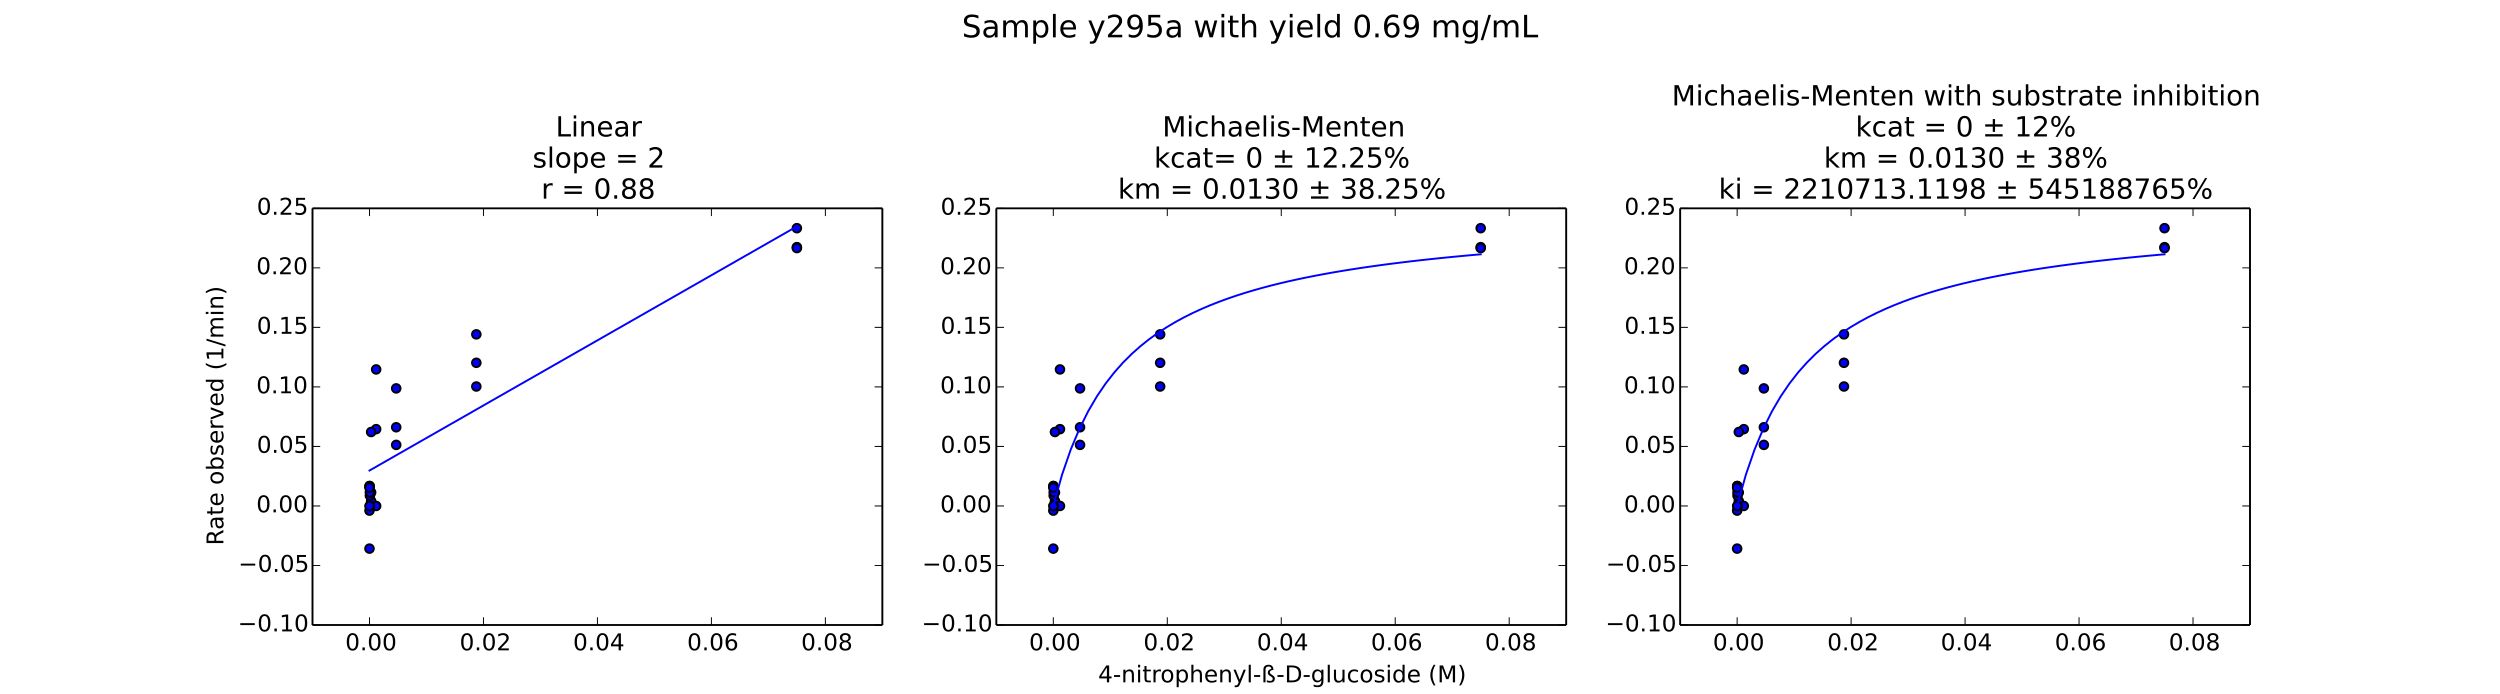 <?xml version="1.0" encoding="utf-8" standalone="no"?>
<!DOCTYPE svg PUBLIC "-//W3C//DTD SVG 1.1//EN"
  "http://www.w3.org/Graphics/SVG/1.1/DTD/svg11.dtd">
<!-- Created with matplotlib (http://matplotlib.org/) -->
<svg height="360pt" version="1.1" viewBox="0 0 1296 360" width="1296pt" xmlns="http://www.w3.org/2000/svg" xmlns:xlink="http://www.w3.org/1999/xlink">
 <defs>
  <style type="text/css">
*{stroke-linecap:butt;stroke-linejoin:round;}
  </style>
 </defs>
 <g id="figure_1">
  <g id="patch_1">
   <path d="
M0 360
L1296 360
L1296 0
L0 0
z
" style="fill:#ffffff;"/>
  </g>
  <g id="axes_1">
   <g id="patch_2">
    <path d="
M162 324
L457.412 324
L457.412 108
L162 108
z
" style="fill:#ffffff;"/>
   </g>
   <g id="PathCollection_1">
    <defs>
     <path d="
M0 2.236
C0.593 2.236 1.162 2 1.581 1.581
C2 1.162 2.236 0.593 2.236 0
C2.236 -0.593 2 -1.162 1.581 -1.581
C1.162 -2 0.593 -2.236 0 -2.236
C-0.593 -2.236 -1.162 -2 -1.581 -1.581
C-2 -1.162 -2.236 -0.593 -2.236 0
C-2.236 0.593 -2 1.162 -1.581 1.581
C-1.162 2 -0.593 2.236 0 2.236
z
" id="C0_0_919e3f95db"/>
    </defs>
    <g clip-path="url(#p90b2baffd9)">
     <use style="fill:#0000ff;stroke:#000000;" x="413.1" xlink:href="#C0_0_919e3f95db" y="118.288"/>
    </g>
    <g clip-path="url(#p90b2baffd9)">
     <use style="fill:#0000ff;stroke:#000000;" x="246.931" xlink:href="#C0_0_919e3f95db" y="200.362"/>
    </g>
    <g clip-path="url(#p90b2baffd9)">
     <use style="fill:#0000ff;stroke:#000000;" x="205.396" xlink:href="#C0_0_919e3f95db" y="201.345"/>
    </g>
    <g clip-path="url(#p90b2baffd9)">
     <use style="fill:#0000ff;stroke:#000000;" x="194.997" xlink:href="#C0_0_919e3f95db" y="222.478"/>
    </g>
    <g clip-path="url(#p90b2baffd9)">
     <use style="fill:#0000ff;stroke:#000000;" x="192.398" xlink:href="#C0_0_919e3f95db" y="259.755"/>
    </g>
    <g clip-path="url(#p90b2baffd9)">
     <use style="fill:#0000ff;stroke:#000000;" x="191.748" xlink:href="#C0_0_919e3f95db" y="256.923"/>
    </g>
    <g clip-path="url(#p90b2baffd9)">
     <use style="fill:#0000ff;stroke:#000000;" x="191.6" xlink:href="#C0_0_919e3f95db" y="251.965"/>
    </g>
    <g clip-path="url(#p90b2baffd9)">
     <use style="fill:#0000ff;stroke:#000000;" x="191.541" xlink:href="#C0_0_919e3f95db" y="264.699"/>
    </g>
    <g clip-path="url(#p90b2baffd9)">
     <use style="fill:#0000ff;stroke:#000000;" x="413.1" xlink:href="#C0_0_919e3f95db" y="128.118"/>
    </g>
    <g clip-path="url(#p90b2baffd9)">
     <use style="fill:#0000ff;stroke:#000000;" x="246.931" xlink:href="#C0_0_919e3f95db" y="188.076"/>
    </g>
    <g clip-path="url(#p90b2baffd9)">
     <use style="fill:#0000ff;stroke:#000000;" x="205.396" xlink:href="#C0_0_919e3f95db" y="230.625"/>
    </g>
    <g clip-path="url(#p90b2baffd9)">
     <use style="fill:#0000ff;stroke:#000000;" x="194.997" xlink:href="#C0_0_919e3f95db" y="191.515"/>
    </g>
    <g clip-path="url(#p90b2baffd9)">
     <use style="fill:#0000ff;stroke:#000000;" x="192.398" xlink:href="#C0_0_919e3f95db" y="255.282"/>
    </g>
    <g clip-path="url(#p90b2baffd9)">
     <use style="fill:#0000ff;stroke:#000000;" x="191.748" xlink:href="#C0_0_919e3f95db" y="255.195"/>
    </g>
    <g clip-path="url(#p90b2baffd9)">
     <use style="fill:#0000ff;stroke:#000000;" x="191.6" xlink:href="#C0_0_919e3f95db" y="251.965"/>
    </g>
    <g clip-path="url(#p90b2baffd9)">
     <use style="fill:#0000ff;stroke:#000000;" x="191.541" xlink:href="#C0_0_919e3f95db" y="284.402"/>
    </g>
    <g clip-path="url(#p90b2baffd9)">
     <use style="fill:#0000ff;stroke:#000000;" x="413.1" xlink:href="#C0_0_919e3f95db" y="128.609"/>
    </g>
    <g clip-path="url(#p90b2baffd9)">
     <use style="fill:#0000ff;stroke:#000000;" x="246.931" xlink:href="#C0_0_919e3f95db" y="173.331"/>
    </g>
    <g clip-path="url(#p90b2baffd9)">
     <use style="fill:#0000ff;stroke:#000000;" x="205.396" xlink:href="#C0_0_919e3f95db" y="221.494"/>
    </g>
    <g clip-path="url(#p90b2baffd9)">
     <use style="fill:#0000ff;stroke:#000000;" x="194.997" xlink:href="#C0_0_919e3f95db" y="262.286"/>
    </g>
    <g clip-path="url(#p90b2baffd9)">
     <use style="fill:#0000ff;stroke:#000000;" x="192.398" xlink:href="#C0_0_919e3f95db" y="223.952"/>
    </g>
    <g clip-path="url(#p90b2baffd9)">
     <use style="fill:#0000ff;stroke:#000000;" x="191.748" xlink:href="#C0_0_919e3f95db" y="262.286"/>
    </g>
    <g clip-path="url(#p90b2baffd9)">
     <use style="fill:#0000ff;stroke:#000000;" x="191.6" xlink:href="#C0_0_919e3f95db" y="262.286"/>
    </g>
    <g clip-path="url(#p90b2baffd9)">
     <use style="fill:#0000ff;stroke:#000000;" x="191.541" xlink:href="#C0_0_919e3f95db" y="252.814"/>
    </g>
   </g>
   <g id="line2d_1">
    <path clip-path="url(#p90b2baffd9)" d="
M191.541 243.924
L196.063 241.342
L200.584 238.759
L205.106 236.176
L209.628 233.594
L214.149 231.011
L218.671 228.429
L223.192 225.846
L227.714 223.264
L232.236 220.681
L236.757 218.099
L241.279 215.516
L245.8 212.934
L250.322 210.351
L254.844 207.768
L259.365 205.186
L263.887 202.603
L268.409 200.021
L272.93 197.438
L277.452 194.856
L281.973 192.273
L286.495 189.691
L291.017 187.108
L295.538 184.526
L300.06 181.943
L304.581 179.361
L309.103 176.778
L313.625 174.195
L318.146 171.613
L322.668 169.03
L327.189 166.448
L331.711 163.865
L336.233 161.283
L340.754 158.7
L345.276 156.118
L349.797 153.535
L354.319 150.953
L358.841 148.37
L363.362 145.787
L367.884 143.205
L372.406 140.622
L376.927 138.04
L381.449 135.457
L385.97 132.875
L390.492 130.292
L395.014 127.71
L399.535 125.127
L404.057 122.545
L408.578 119.962
L413.1 117.379" style="fill:none;stroke:#0000ff;stroke-linecap:square;"/>
   </g>
   <g id="matplotlib.axis_1">
    <g id="xtick_1">
     <g id="line2d_2">
      <defs>
       <path d="
M0 0
L0 -4" id="mc7db9fdffb" style="stroke:#000000;stroke-width:0.5;"/>
      </defs>
      <g>
       <use style="stroke:#000000;stroke-width:0.5;" x="191.541" xlink:href="#mc7db9fdffb" y="324.0"/>
      </g>
     </g>
     <g id="line2d_3">
      <defs>
       <path d="
M0 0
L0 4" id="m5a7d422ac3" style="stroke:#000000;stroke-width:0.5;"/>
      </defs>
      <g>
       <use style="stroke:#000000;stroke-width:0.5;" x="191.541" xlink:href="#m5a7d422ac3" y="108.0"/>
      </g>
     </g>
     <g id="text_1">
      <!-- 0.00 -->
      <defs>
       <path d="
M10.688 12.406
L21 12.406
L21 0
L10.688 0
z
" id="BitstreamVeraSans-Roman-2e"/>
       <path d="
M31.781 66.406
Q24.172 66.406 20.328 58.906
Q16.5 51.422 16.5 36.375
Q16.5 21.391 20.328 13.891
Q24.172 6.391 31.781 6.391
Q39.453 6.391 43.281 13.891
Q47.125 21.391 47.125 36.375
Q47.125 51.422 43.281 58.906
Q39.453 66.406 31.781 66.406
M31.781 74.219
Q44.047 74.219 50.516 64.516
Q56.984 54.828 56.984 36.375
Q56.984 17.969 50.516 8.266
Q44.047 -1.422 31.781 -1.422
Q19.531 -1.422 13.062 8.266
Q6.594 17.969 6.594 36.375
Q6.594 54.828 13.062 64.516
Q19.531 74.219 31.781 74.219" id="BitstreamVeraSans-Roman-30"/>
      </defs>
      <g transform="translate(178.976 337.118)scale(0.12 -0.12)">
       <use xlink:href="#BitstreamVeraSans-Roman-30"/>
       <use x="63.623" xlink:href="#BitstreamVeraSans-Roman-2e"/>
       <use x="95.41" xlink:href="#BitstreamVeraSans-Roman-30"/>
       <use x="159.033" xlink:href="#BitstreamVeraSans-Roman-30"/>
      </g>
     </g>
    </g>
    <g id="xtick_2">
     <g id="line2d_4">
      <g>
       <use style="stroke:#000000;stroke-width:0.5;" x="250.624" xlink:href="#mc7db9fdffb" y="324.0"/>
      </g>
     </g>
     <g id="line2d_5">
      <g>
       <use style="stroke:#000000;stroke-width:0.5;" x="250.624" xlink:href="#m5a7d422ac3" y="108.0"/>
      </g>
     </g>
     <g id="text_2">
      <!-- 0.02 -->
      <defs>
       <path d="
M19.188 8.297
L53.609 8.297
L53.609 0
L7.328 0
L7.328 8.297
Q12.938 14.109 22.625 23.891
Q32.328 33.688 34.812 36.531
Q39.547 41.844 41.422 45.531
Q43.312 49.219 43.312 52.781
Q43.312 58.594 39.234 62.25
Q35.156 65.922 28.609 65.922
Q23.969 65.922 18.812 64.312
Q13.672 62.703 7.812 59.422
L7.812 69.391
Q13.766 71.781 18.938 73
Q24.125 74.219 28.422 74.219
Q39.75 74.219 46.484 68.547
Q53.219 62.891 53.219 53.422
Q53.219 48.922 51.531 44.891
Q49.859 40.875 45.406 35.406
Q44.188 33.984 37.641 27.219
Q31.109 20.453 19.188 8.297" id="BitstreamVeraSans-Roman-32"/>
      </defs>
      <g transform="translate(238.261 337.118)scale(0.12 -0.12)">
       <use xlink:href="#BitstreamVeraSans-Roman-30"/>
       <use x="63.623" xlink:href="#BitstreamVeraSans-Roman-2e"/>
       <use x="95.41" xlink:href="#BitstreamVeraSans-Roman-30"/>
       <use x="159.033" xlink:href="#BitstreamVeraSans-Roman-32"/>
      </g>
     </g>
    </g>
    <g id="xtick_3">
     <g id="line2d_6">
      <g>
       <use style="stroke:#000000;stroke-width:0.5;" x="309.706" xlink:href="#mc7db9fdffb" y="324.0"/>
      </g>
     </g>
     <g id="line2d_7">
      <g>
       <use style="stroke:#000000;stroke-width:0.5;" x="309.706" xlink:href="#m5a7d422ac3" y="108.0"/>
      </g>
     </g>
     <g id="text_3">
      <!-- 0.04 -->
      <defs>
       <path d="
M37.797 64.312
L12.891 25.391
L37.797 25.391
z

M35.203 72.906
L47.609 72.906
L47.609 25.391
L58.016 25.391
L58.016 17.188
L47.609 17.188
L47.609 0
L37.797 0
L37.797 17.188
L4.891 17.188
L4.891 26.703
z
" id="BitstreamVeraSans-Roman-34"/>
      </defs>
      <g transform="translate(297.079 337.118)scale(0.12 -0.12)">
       <use xlink:href="#BitstreamVeraSans-Roman-30"/>
       <use x="63.623" xlink:href="#BitstreamVeraSans-Roman-2e"/>
       <use x="95.41" xlink:href="#BitstreamVeraSans-Roman-30"/>
       <use x="159.033" xlink:href="#BitstreamVeraSans-Roman-34"/>
      </g>
     </g>
    </g>
    <g id="xtick_4">
     <g id="line2d_8">
      <g>
       <use style="stroke:#000000;stroke-width:0.5;" x="368.788" xlink:href="#mc7db9fdffb" y="324.0"/>
      </g>
     </g>
     <g id="line2d_9">
      <g>
       <use style="stroke:#000000;stroke-width:0.5;" x="368.788" xlink:href="#m5a7d422ac3" y="108.0"/>
      </g>
     </g>
     <g id="text_4">
      <!-- 0.06 -->
      <defs>
       <path d="
M33.016 40.375
Q26.375 40.375 22.484 35.828
Q18.609 31.297 18.609 23.391
Q18.609 15.531 22.484 10.953
Q26.375 6.391 33.016 6.391
Q39.656 6.391 43.531 10.953
Q47.406 15.531 47.406 23.391
Q47.406 31.297 43.531 35.828
Q39.656 40.375 33.016 40.375
M52.594 71.297
L52.594 62.312
Q48.875 64.062 45.094 64.984
Q41.312 65.922 37.594 65.922
Q27.828 65.922 22.672 59.328
Q17.531 52.734 16.797 39.406
Q19.672 43.656 24.016 45.922
Q28.375 48.188 33.594 48.188
Q44.578 48.188 50.953 41.516
Q57.328 34.859 57.328 23.391
Q57.328 12.156 50.688 5.359
Q44.047 -1.422 33.016 -1.422
Q20.359 -1.422 13.672 8.266
Q6.984 17.969 6.984 36.375
Q6.984 53.656 15.188 63.938
Q23.391 74.219 37.203 74.219
Q40.922 74.219 44.703 73.484
Q48.484 72.75 52.594 71.297" id="BitstreamVeraSans-Roman-36"/>
      </defs>
      <g transform="translate(356.202 337.118)scale(0.12 -0.12)">
       <use xlink:href="#BitstreamVeraSans-Roman-30"/>
       <use x="63.623" xlink:href="#BitstreamVeraSans-Roman-2e"/>
       <use x="95.41" xlink:href="#BitstreamVeraSans-Roman-30"/>
       <use x="159.033" xlink:href="#BitstreamVeraSans-Roman-36"/>
      </g>
     </g>
    </g>
    <g id="xtick_5">
     <g id="line2d_10">
      <g>
       <use style="stroke:#000000;stroke-width:0.5;" x="427.871" xlink:href="#mc7db9fdffb" y="324.0"/>
      </g>
     </g>
     <g id="line2d_11">
      <g>
       <use style="stroke:#000000;stroke-width:0.5;" x="427.871" xlink:href="#m5a7d422ac3" y="108.0"/>
      </g>
     </g>
     <g id="text_5">
      <!-- 0.08 -->
      <defs>
       <path d="
M31.781 34.625
Q24.75 34.625 20.719 30.859
Q16.703 27.094 16.703 20.516
Q16.703 13.922 20.719 10.156
Q24.75 6.391 31.781 6.391
Q38.812 6.391 42.859 10.172
Q46.922 13.969 46.922 20.516
Q46.922 27.094 42.891 30.859
Q38.875 34.625 31.781 34.625
M21.922 38.812
Q15.578 40.375 12.031 44.719
Q8.5 49.078 8.5 55.328
Q8.5 64.062 14.719 69.141
Q20.953 74.219 31.781 74.219
Q42.672 74.219 48.875 69.141
Q55.078 64.062 55.078 55.328
Q55.078 49.078 51.531 44.719
Q48 40.375 41.703 38.812
Q48.828 37.156 52.797 32.312
Q56.781 27.484 56.781 20.516
Q56.781 9.906 50.312 4.234
Q43.844 -1.422 31.781 -1.422
Q19.734 -1.422 13.25 4.234
Q6.781 9.906 6.781 20.516
Q6.781 27.484 10.781 32.312
Q14.797 37.156 21.922 38.812
M18.312 54.391
Q18.312 48.734 21.844 45.562
Q25.391 42.391 31.781 42.391
Q38.141 42.391 41.719 45.562
Q45.312 48.734 45.312 54.391
Q45.312 60.062 41.719 63.234
Q38.141 66.406 31.781 66.406
Q25.391 66.406 21.844 63.234
Q18.312 60.062 18.312 54.391" id="BitstreamVeraSans-Roman-38"/>
      </defs>
      <g transform="translate(415.317 337.118)scale(0.12 -0.12)">
       <use xlink:href="#BitstreamVeraSans-Roman-30"/>
       <use x="63.623" xlink:href="#BitstreamVeraSans-Roman-2e"/>
       <use x="95.41" xlink:href="#BitstreamVeraSans-Roman-30"/>
       <use x="159.033" xlink:href="#BitstreamVeraSans-Roman-38"/>
      </g>
     </g>
    </g>
   </g>
   <g id="matplotlib.axis_2">
    <g id="ytick_1">
     <g id="line2d_12">
      <defs>
       <path d="
M0 0
L4 0" id="md7965d1ba0" style="stroke:#000000;stroke-width:0.5;"/>
      </defs>
      <g>
       <use style="stroke:#000000;stroke-width:0.5;" x="162.0" xlink:href="#md7965d1ba0" y="324.0"/>
      </g>
     </g>
     <g id="line2d_13">
      <defs>
       <path d="
M0 0
L-4 0" id="md9a1c1a7cd" style="stroke:#000000;stroke-width:0.5;"/>
      </defs>
      <g>
       <use style="stroke:#000000;stroke-width:0.5;" x="457.412" xlink:href="#md9a1c1a7cd" y="324.0"/>
      </g>
     </g>
     <g id="text_6">
      <!-- −0.10 -->
      <defs>
       <path d="
M10.594 35.5
L73.188 35.5
L73.188 27.203
L10.594 27.203
z
" id="BitstreamVeraSans-Roman-2212"/>
       <path d="
M12.406 8.297
L28.516 8.297
L28.516 63.922
L10.984 60.406
L10.984 69.391
L28.422 72.906
L38.281 72.906
L38.281 8.297
L54.391 8.297
L54.391 0
L12.406 0
z
" id="BitstreamVeraSans-Roman-31"/>
      </defs>
      <g transform="translate(123.294 327.311)scale(0.12 -0.12)">
       <use xlink:href="#BitstreamVeraSans-Roman-2212"/>
       <use x="83.789" xlink:href="#BitstreamVeraSans-Roman-30"/>
       <use x="147.412" xlink:href="#BitstreamVeraSans-Roman-2e"/>
       <use x="179.199" xlink:href="#BitstreamVeraSans-Roman-31"/>
       <use x="242.822" xlink:href="#BitstreamVeraSans-Roman-30"/>
      </g>
     </g>
    </g>
    <g id="ytick_2">
     <g id="line2d_14">
      <g>
       <use style="stroke:#000000;stroke-width:0.5;" x="162.0" xlink:href="#md7965d1ba0" y="293.143"/>
      </g>
     </g>
     <g id="line2d_15">
      <g>
       <use style="stroke:#000000;stroke-width:0.5;" x="457.412" xlink:href="#md9a1c1a7cd" y="293.143"/>
      </g>
     </g>
     <g id="text_7">
      <!-- −0.05 -->
      <defs>
       <path d="
M10.797 72.906
L49.516 72.906
L49.516 64.594
L19.828 64.594
L19.828 46.734
Q21.969 47.469 24.109 47.828
Q26.266 48.188 28.422 48.188
Q40.625 48.188 47.75 41.5
Q54.891 34.812 54.891 23.391
Q54.891 11.625 47.562 5.094
Q40.234 -1.422 26.906 -1.422
Q22.312 -1.422 17.547 -0.641
Q12.797 0.141 7.719 1.703
L7.719 11.625
Q12.109 9.234 16.797 8.062
Q21.484 6.891 26.703 6.891
Q35.156 6.891 40.078 11.328
Q45.016 15.766 45.016 23.391
Q45.016 31 40.078 35.438
Q35.156 39.891 26.703 39.891
Q22.75 39.891 18.812 39.016
Q14.891 38.141 10.797 36.281
z
" id="BitstreamVeraSans-Roman-35"/>
      </defs>
      <g transform="translate(123.545 296.454)scale(0.12 -0.12)">
       <use xlink:href="#BitstreamVeraSans-Roman-2212"/>
       <use x="83.789" xlink:href="#BitstreamVeraSans-Roman-30"/>
       <use x="147.412" xlink:href="#BitstreamVeraSans-Roman-2e"/>
       <use x="179.199" xlink:href="#BitstreamVeraSans-Roman-30"/>
       <use x="242.822" xlink:href="#BitstreamVeraSans-Roman-35"/>
      </g>
     </g>
    </g>
    <g id="ytick_3">
     <g id="line2d_16">
      <g>
       <use style="stroke:#000000;stroke-width:0.5;" x="162.0" xlink:href="#md7965d1ba0" y="262.286"/>
      </g>
     </g>
     <g id="line2d_17">
      <g>
       <use style="stroke:#000000;stroke-width:0.5;" x="457.412" xlink:href="#md9a1c1a7cd" y="262.286"/>
      </g>
     </g>
     <g id="text_8">
      <!-- 0.00 -->
      <g transform="translate(132.869 265.597)scale(0.12 -0.12)">
       <use xlink:href="#BitstreamVeraSans-Roman-30"/>
       <use x="63.623" xlink:href="#BitstreamVeraSans-Roman-2e"/>
       <use x="95.41" xlink:href="#BitstreamVeraSans-Roman-30"/>
       <use x="159.033" xlink:href="#BitstreamVeraSans-Roman-30"/>
      </g>
     </g>
    </g>
    <g id="ytick_4">
     <g id="line2d_18">
      <g>
       <use style="stroke:#000000;stroke-width:0.5;" x="162.0" xlink:href="#md7965d1ba0" y="231.429"/>
      </g>
     </g>
     <g id="line2d_19">
      <g>
       <use style="stroke:#000000;stroke-width:0.5;" x="457.412" xlink:href="#md9a1c1a7cd" y="231.429"/>
      </g>
     </g>
     <g id="text_9">
      <!-- 0.05 -->
      <g transform="translate(133.121 234.74)scale(0.12 -0.12)">
       <use xlink:href="#BitstreamVeraSans-Roman-30"/>
       <use x="63.623" xlink:href="#BitstreamVeraSans-Roman-2e"/>
       <use x="95.41" xlink:href="#BitstreamVeraSans-Roman-30"/>
       <use x="159.033" xlink:href="#BitstreamVeraSans-Roman-35"/>
      </g>
     </g>
    </g>
    <g id="ytick_5">
     <g id="line2d_20">
      <g>
       <use style="stroke:#000000;stroke-width:0.5;" x="162.0" xlink:href="#md7965d1ba0" y="200.571"/>
      </g>
     </g>
     <g id="line2d_21">
      <g>
       <use style="stroke:#000000;stroke-width:0.5;" x="457.412" xlink:href="#md9a1c1a7cd" y="200.571"/>
      </g>
     </g>
     <g id="text_10">
      <!-- 0.10 -->
      <g transform="translate(132.869 203.883)scale(0.12 -0.12)">
       <use xlink:href="#BitstreamVeraSans-Roman-30"/>
       <use x="63.623" xlink:href="#BitstreamVeraSans-Roman-2e"/>
       <use x="95.41" xlink:href="#BitstreamVeraSans-Roman-31"/>
       <use x="159.033" xlink:href="#BitstreamVeraSans-Roman-30"/>
      </g>
     </g>
    </g>
    <g id="ytick_6">
     <g id="line2d_22">
      <g>
       <use style="stroke:#000000;stroke-width:0.5;" x="162.0" xlink:href="#md7965d1ba0" y="169.714"/>
      </g>
     </g>
     <g id="line2d_23">
      <g>
       <use style="stroke:#000000;stroke-width:0.5;" x="457.412" xlink:href="#md9a1c1a7cd" y="169.714"/>
      </g>
     </g>
     <g id="text_11">
      <!-- 0.15 -->
      <g transform="translate(133.121 173.026)scale(0.12 -0.12)">
       <use xlink:href="#BitstreamVeraSans-Roman-30"/>
       <use x="63.623" xlink:href="#BitstreamVeraSans-Roman-2e"/>
       <use x="95.41" xlink:href="#BitstreamVeraSans-Roman-31"/>
       <use x="159.033" xlink:href="#BitstreamVeraSans-Roman-35"/>
      </g>
     </g>
    </g>
    <g id="ytick_7">
     <g id="line2d_24">
      <g>
       <use style="stroke:#000000;stroke-width:0.5;" x="162.0" xlink:href="#md7965d1ba0" y="138.857"/>
      </g>
     </g>
     <g id="line2d_25">
      <g>
       <use style="stroke:#000000;stroke-width:0.5;" x="457.412" xlink:href="#md9a1c1a7cd" y="138.857"/>
      </g>
     </g>
     <g id="text_12">
      <!-- 0.20 -->
      <g transform="translate(132.869 142.168)scale(0.12 -0.12)">
       <use xlink:href="#BitstreamVeraSans-Roman-30"/>
       <use x="63.623" xlink:href="#BitstreamVeraSans-Roman-2e"/>
       <use x="95.41" xlink:href="#BitstreamVeraSans-Roman-32"/>
       <use x="159.033" xlink:href="#BitstreamVeraSans-Roman-30"/>
      </g>
     </g>
    </g>
    <g id="ytick_8">
     <g id="line2d_26">
      <g>
       <use style="stroke:#000000;stroke-width:0.5;" x="162.0" xlink:href="#md7965d1ba0" y="108.0"/>
      </g>
     </g>
     <g id="line2d_27">
      <g>
       <use style="stroke:#000000;stroke-width:0.5;" x="457.412" xlink:href="#md9a1c1a7cd" y="108.0"/>
      </g>
     </g>
     <g id="text_13">
      <!-- 0.25 -->
      <g transform="translate(133.121 111.311)scale(0.12 -0.12)">
       <use xlink:href="#BitstreamVeraSans-Roman-30"/>
       <use x="63.623" xlink:href="#BitstreamVeraSans-Roman-2e"/>
       <use x="95.41" xlink:href="#BitstreamVeraSans-Roman-32"/>
       <use x="159.033" xlink:href="#BitstreamVeraSans-Roman-35"/>
      </g>
     </g>
    </g>
    <g id="text_14">
     <!-- Rate observed (1/min) -->
     <defs>
      <path d="
M45.406 46.391
L45.406 75.984
L54.391 75.984
L54.391 0
L45.406 0
L45.406 8.203
Q42.578 3.328 38.25 0.953
Q33.938 -1.422 27.875 -1.422
Q17.969 -1.422 11.734 6.484
Q5.516 14.406 5.516 27.297
Q5.516 40.188 11.734 48.094
Q17.969 56 27.875 56
Q33.938 56 38.25 53.625
Q42.578 51.266 45.406 46.391
M14.797 27.297
Q14.797 17.391 18.875 11.75
Q22.953 6.109 30.078 6.109
Q37.203 6.109 41.297 11.75
Q45.406 17.391 45.406 27.297
Q45.406 37.203 41.297 42.844
Q37.203 48.484 30.078 48.484
Q22.953 48.484 18.875 42.844
Q14.797 37.203 14.797 27.297" id="BitstreamVeraSans-Roman-64"/>
      <path d="
M18.312 70.219
L18.312 54.688
L36.812 54.688
L36.812 47.703
L18.312 47.703
L18.312 18.016
Q18.312 11.328 20.141 9.422
Q21.969 7.516 27.594 7.516
L36.812 7.516
L36.812 0
L27.594 0
Q17.188 0 13.234 3.875
Q9.281 7.766 9.281 18.016
L9.281 47.703
L2.688 47.703
L2.688 54.688
L9.281 54.688
L9.281 70.219
z
" id="BitstreamVeraSans-Roman-74"/>
      <path d="
M41.109 46.297
Q39.594 47.172 37.812 47.578
Q36.031 48 33.891 48
Q26.266 48 22.188 43.047
Q18.109 38.094 18.109 28.812
L18.109 0
L9.078 0
L9.078 54.688
L18.109 54.688
L18.109 46.188
Q20.953 51.172 25.484 53.578
Q30.031 56 36.531 56
Q37.453 56 38.578 55.875
Q39.703 55.766 41.062 55.516
z
" id="BitstreamVeraSans-Roman-72"/>
      <path d="
M56.203 29.594
L56.203 25.203
L14.891 25.203
Q15.484 15.922 20.484 11.062
Q25.484 6.203 34.422 6.203
Q39.594 6.203 44.453 7.469
Q49.312 8.734 54.109 11.281
L54.109 2.781
Q49.266 0.734 44.188 -0.344
Q39.109 -1.422 33.891 -1.422
Q20.797 -1.422 13.156 6.188
Q5.516 13.812 5.516 26.812
Q5.516 40.234 12.766 48.109
Q20.016 56 32.328 56
Q43.359 56 49.781 48.891
Q56.203 41.797 56.203 29.594
M47.219 32.234
Q47.125 39.594 43.094 43.984
Q39.062 48.391 32.422 48.391
Q24.906 48.391 20.391 44.141
Q15.875 39.891 15.188 32.172
z
" id="BitstreamVeraSans-Roman-65"/>
      <path d="
M30.609 48.391
Q23.391 48.391 19.188 42.75
Q14.984 37.109 14.984 27.297
Q14.984 17.484 19.156 11.844
Q23.344 6.203 30.609 6.203
Q37.797 6.203 41.984 11.859
Q46.188 17.531 46.188 27.297
Q46.188 37.016 41.984 42.703
Q37.797 48.391 30.609 48.391
M30.609 56
Q42.328 56 49.016 48.375
Q55.719 40.766 55.719 27.297
Q55.719 13.875 49.016 6.219
Q42.328 -1.422 30.609 -1.422
Q18.844 -1.422 12.172 6.219
Q5.516 13.875 5.516 27.297
Q5.516 40.766 12.172 48.375
Q18.844 56 30.609 56" id="BitstreamVeraSans-Roman-6f"/>
      <path d="
M25.391 72.906
L33.688 72.906
L8.297 -9.281
L0 -9.281
z
" id="BitstreamVeraSans-Roman-2f"/>
      <path d="
M54.891 33.016
L54.891 0
L45.906 0
L45.906 32.719
Q45.906 40.484 42.875 44.328
Q39.844 48.188 33.797 48.188
Q26.516 48.188 22.312 43.547
Q18.109 38.922 18.109 30.906
L18.109 0
L9.078 0
L9.078 54.688
L18.109 54.688
L18.109 46.188
Q21.344 51.125 25.703 53.562
Q30.078 56 35.797 56
Q45.219 56 50.047 50.172
Q54.891 44.344 54.891 33.016" id="BitstreamVeraSans-Roman-6e"/>
      <path d="
M34.281 27.484
Q23.391 27.484 19.188 25
Q14.984 22.516 14.984 16.5
Q14.984 11.719 18.141 8.906
Q21.297 6.109 26.703 6.109
Q34.188 6.109 38.703 11.406
Q43.219 16.703 43.219 25.484
L43.219 27.484
z

M52.203 31.203
L52.203 0
L43.219 0
L43.219 8.297
Q40.141 3.328 35.547 0.953
Q30.953 -1.422 24.312 -1.422
Q15.922 -1.422 10.953 3.297
Q6 8.016 6 15.922
Q6 25.141 12.172 29.828
Q18.359 34.516 30.609 34.516
L43.219 34.516
L43.219 35.406
Q43.219 41.609 39.141 45
Q35.062 48.391 27.688 48.391
Q23 48.391 18.547 47.266
Q14.109 46.141 10.016 43.891
L10.016 52.203
Q14.938 54.109 19.578 55.047
Q24.219 56 28.609 56
Q40.484 56 46.344 49.844
Q52.203 43.703 52.203 31.203" id="BitstreamVeraSans-Roman-61"/>
      <path d="
M44.391 34.188
Q47.562 33.109 50.562 29.594
Q53.562 26.078 56.594 19.922
L66.609 0
L56 0
L46.688 18.703
Q43.062 26.031 39.672 28.422
Q36.281 30.812 30.422 30.812
L19.672 30.812
L19.672 0
L9.812 0
L9.812 72.906
L32.078 72.906
Q44.578 72.906 50.734 67.672
Q56.891 62.453 56.891 51.906
Q56.891 45.016 53.688 40.469
Q50.484 35.938 44.391 34.188
M19.672 64.797
L19.672 38.922
L32.078 38.922
Q39.203 38.922 42.844 42.219
Q46.484 45.516 46.484 51.906
Q46.484 58.297 42.844 61.547
Q39.203 64.797 32.078 64.797
z
" id="BitstreamVeraSans-Roman-52"/>
      <path d="
M2.984 54.688
L12.5 54.688
L29.594 8.797
L46.688 54.688
L56.203 54.688
L35.688 0
L23.484 0
z
" id="BitstreamVeraSans-Roman-76"/>
      <path d="
M48.688 27.297
Q48.688 37.203 44.609 42.844
Q40.531 48.484 33.406 48.484
Q26.266 48.484 22.188 42.844
Q18.109 37.203 18.109 27.297
Q18.109 17.391 22.188 11.75
Q26.266 6.109 33.406 6.109
Q40.531 6.109 44.609 11.75
Q48.688 17.391 48.688 27.297
M18.109 46.391
Q20.953 51.266 25.266 53.625
Q29.594 56 35.594 56
Q45.562 56 51.781 48.094
Q58.016 40.188 58.016 27.297
Q58.016 14.406 51.781 6.484
Q45.562 -1.422 35.594 -1.422
Q29.594 -1.422 25.266 0.953
Q20.953 3.328 18.109 8.203
L18.109 0
L9.078 0
L9.078 75.984
L18.109 75.984
z
" id="BitstreamVeraSans-Roman-62"/>
      <path d="
M52 44.188
Q55.375 50.25 60.062 53.125
Q64.75 56 71.094 56
Q79.641 56 84.281 50.016
Q88.922 44.047 88.922 33.016
L88.922 0
L79.891 0
L79.891 32.719
Q79.891 40.578 77.094 44.375
Q74.312 48.188 68.609 48.188
Q61.625 48.188 57.562 43.547
Q53.516 38.922 53.516 30.906
L53.516 0
L44.484 0
L44.484 32.719
Q44.484 40.625 41.703 44.406
Q38.922 48.188 33.109 48.188
Q26.219 48.188 22.156 43.531
Q18.109 38.875 18.109 30.906
L18.109 0
L9.078 0
L9.078 54.688
L18.109 54.688
L18.109 46.188
Q21.188 51.219 25.484 53.609
Q29.781 56 35.688 56
Q41.656 56 45.828 52.969
Q50 49.953 52 44.188" id="BitstreamVeraSans-Roman-6d"/>
      <path d="
M9.422 54.688
L18.406 54.688
L18.406 0
L9.422 0
z

M9.422 75.984
L18.406 75.984
L18.406 64.594
L9.422 64.594
z
" id="BitstreamVeraSans-Roman-69"/>
      <path d="
M8.016 75.875
L15.828 75.875
Q23.141 64.359 26.781 53.312
Q30.422 42.281 30.422 31.391
Q30.422 20.453 26.781 9.375
Q23.141 -1.703 15.828 -13.188
L8.016 -13.188
Q14.5 -2 17.703 9.062
Q20.906 20.125 20.906 31.391
Q20.906 42.672 17.703 53.656
Q14.5 64.656 8.016 75.875" id="BitstreamVeraSans-Roman-29"/>
      <path id="BitstreamVeraSans-Roman-20"/>
      <path d="
M44.281 53.078
L44.281 44.578
Q40.484 46.531 36.375 47.5
Q32.281 48.484 27.875 48.484
Q21.188 48.484 17.844 46.438
Q14.5 44.391 14.5 40.281
Q14.5 37.156 16.891 35.375
Q19.281 33.594 26.516 31.984
L29.594 31.297
Q39.156 29.25 43.188 25.516
Q47.219 21.781 47.219 15.094
Q47.219 7.469 41.188 3.016
Q35.156 -1.422 24.609 -1.422
Q20.219 -1.422 15.453 -0.562
Q10.688 0.297 5.422 2
L5.422 11.281
Q10.406 8.688 15.234 7.391
Q20.062 6.109 24.812 6.109
Q31.156 6.109 34.562 8.281
Q37.984 10.453 37.984 14.406
Q37.984 18.062 35.516 20.016
Q33.062 21.969 24.703 23.781
L21.578 24.516
Q13.234 26.266 9.516 29.906
Q5.812 33.547 5.812 39.891
Q5.812 47.609 11.281 51.797
Q16.75 56 26.812 56
Q31.781 56 36.172 55.266
Q40.578 54.547 44.281 53.078" id="BitstreamVeraSans-Roman-73"/>
      <path d="
M31 75.875
Q24.469 64.656 21.281 53.656
Q18.109 42.672 18.109 31.391
Q18.109 20.125 21.312 9.062
Q24.516 -2 31 -13.188
L23.188 -13.188
Q15.875 -1.703 12.234 9.375
Q8.594 20.453 8.594 31.391
Q8.594 42.281 12.203 53.312
Q15.828 64.359 23.188 75.875
z
" id="BitstreamVeraSans-Roman-28"/>
     </defs>
     <g transform="translate(115.798 282.704)rotate(-90.0)scale(0.12 -0.12)">
      <use xlink:href="#BitstreamVeraSans-Roman-52"/>
      <use x="67.232" xlink:href="#BitstreamVeraSans-Roman-61"/>
      <use x="128.512" xlink:href="#BitstreamVeraSans-Roman-74"/>
      <use x="167.721" xlink:href="#BitstreamVeraSans-Roman-65"/>
      <use x="229.244" xlink:href="#BitstreamVeraSans-Roman-20"/>
      <use x="261.031" xlink:href="#BitstreamVeraSans-Roman-6f"/>
      <use x="322.213" xlink:href="#BitstreamVeraSans-Roman-62"/>
      <use x="385.689" xlink:href="#BitstreamVeraSans-Roman-73"/>
      <use x="437.789" xlink:href="#BitstreamVeraSans-Roman-65"/>
      <use x="499.312" xlink:href="#BitstreamVeraSans-Roman-72"/>
      <use x="540.426" xlink:href="#BitstreamVeraSans-Roman-76"/>
      <use x="599.605" xlink:href="#BitstreamVeraSans-Roman-65"/>
      <use x="661.129" xlink:href="#BitstreamVeraSans-Roman-64"/>
      <use x="724.605" xlink:href="#BitstreamVeraSans-Roman-20"/>
      <use x="756.393" xlink:href="#BitstreamVeraSans-Roman-28"/>
      <use x="795.406" xlink:href="#BitstreamVeraSans-Roman-31"/>
      <use x="859.029" xlink:href="#BitstreamVeraSans-Roman-2f"/>
      <use x="892.721" xlink:href="#BitstreamVeraSans-Roman-6d"/>
      <use x="990.133" xlink:href="#BitstreamVeraSans-Roman-69"/>
      <use x="1017.916" xlink:href="#BitstreamVeraSans-Roman-6e"/>
      <use x="1081.295" xlink:href="#BitstreamVeraSans-Roman-29"/>
     </g>
    </g>
   </g>
   <g id="patch_3">
    <path d="
M162 324
L457.412 324" style="fill:none;stroke:#000000;"/>
   </g>
   <g id="patch_4">
    <path d="
M162 108
L457.412 108" style="fill:none;stroke:#000000;"/>
   </g>
   <g id="patch_5">
    <path d="
M162 324
L162 108" style="fill:none;stroke:#000000;"/>
   </g>
   <g id="patch_6">
    <path d="
M457.412 324
L457.412 108" style="fill:none;stroke:#000000;"/>
   </g>
   <g id="text_15">
    <!-- Linear -->
    <defs>
     <path d="
M9.812 72.906
L19.672 72.906
L19.672 8.297
L55.172 8.297
L55.172 0
L9.812 0
z
" id="BitstreamVeraSans-Roman-4c"/>
    </defs>
    <g transform="translate(288.035 70.75)scale(0.144 -0.144)">
     <use xlink:href="#BitstreamVeraSans-Roman-4c"/>
     <use x="55.713" xlink:href="#BitstreamVeraSans-Roman-69"/>
     <use x="83.496" xlink:href="#BitstreamVeraSans-Roman-6e"/>
     <use x="146.875" xlink:href="#BitstreamVeraSans-Roman-65"/>
     <use x="208.398" xlink:href="#BitstreamVeraSans-Roman-61"/>
     <use x="269.678" xlink:href="#BitstreamVeraSans-Roman-72"/>
    </g>
    <!-- slope = 2 -->
    <defs>
     <path d="
M9.422 75.984
L18.406 75.984
L18.406 0
L9.422 0
z
" id="BitstreamVeraSans-Roman-6c"/>
     <path d="
M18.109 8.203
L18.109 -20.797
L9.078 -20.797
L9.078 54.688
L18.109 54.688
L18.109 46.391
Q20.953 51.266 25.266 53.625
Q29.594 56 35.594 56
Q45.562 56 51.781 48.094
Q58.016 40.188 58.016 27.297
Q58.016 14.406 51.781 6.484
Q45.562 -1.422 35.594 -1.422
Q29.594 -1.422 25.266 0.953
Q20.953 3.328 18.109 8.203
M48.688 27.297
Q48.688 37.203 44.609 42.844
Q40.531 48.484 33.406 48.484
Q26.266 48.484 22.188 42.844
Q18.109 37.203 18.109 27.297
Q18.109 17.391 22.188 11.75
Q26.266 6.109 33.406 6.109
Q40.531 6.109 44.609 11.75
Q48.688 17.391 48.688 27.297" id="BitstreamVeraSans-Roman-70"/>
     <path d="
M10.594 45.406
L73.188 45.406
L73.188 37.203
L10.594 37.203
z

M10.594 25.484
L73.188 25.484
L73.188 17.188
L10.594 17.188
z
" id="BitstreamVeraSans-Roman-3d"/>
    </defs>
    <g transform="translate(276.079 86.875)scale(0.144 -0.144)">
     <use xlink:href="#BitstreamVeraSans-Roman-73"/>
     <use x="52.1" xlink:href="#BitstreamVeraSans-Roman-6c"/>
     <use x="79.883" xlink:href="#BitstreamVeraSans-Roman-6f"/>
     <use x="141.064" xlink:href="#BitstreamVeraSans-Roman-70"/>
     <use x="204.541" xlink:href="#BitstreamVeraSans-Roman-65"/>
     <use x="266.064" xlink:href="#BitstreamVeraSans-Roman-20"/>
     <use x="297.852" xlink:href="#BitstreamVeraSans-Roman-3d"/>
     <use x="381.641" xlink:href="#BitstreamVeraSans-Roman-20"/>
     <use x="413.428" xlink:href="#BitstreamVeraSans-Roman-32"/>
    </g>
    <!-- r = 0.88 -->
    <g transform="translate(280.598 103.0)scale(0.144 -0.144)">
     <use xlink:href="#BitstreamVeraSans-Roman-72"/>
     <use x="41.113" xlink:href="#BitstreamVeraSans-Roman-20"/>
     <use x="72.9" xlink:href="#BitstreamVeraSans-Roman-3d"/>
     <use x="156.689" xlink:href="#BitstreamVeraSans-Roman-20"/>
     <use x="188.477" xlink:href="#BitstreamVeraSans-Roman-30"/>
     <use x="252.1" xlink:href="#BitstreamVeraSans-Roman-2e"/>
     <use x="283.887" xlink:href="#BitstreamVeraSans-Roman-38"/>
     <use x="347.51" xlink:href="#BitstreamVeraSans-Roman-38"/>
    </g>
   </g>
  </g>
  <g id="axes_2">
   <g id="patch_7">
    <path d="
M516.494 324
L811.906 324
L811.906 108
L516.494 108
z
" style="fill:#ffffff;"/>
   </g>
   <g id="PathCollection_2">
    <defs>
     <path d="
M0 2.236
C0.593 2.236 1.162 2 1.581 1.581
C2 1.162 2.236 0.593 2.236 0
C2.236 -0.593 2 -1.162 1.581 -1.581
C1.162 -2 0.593 -2.236 0 -2.236
C-0.593 -2.236 -1.162 -2 -1.581 -1.581
C-2 -1.162 -2.236 -0.593 -2.236 0
C-2.236 0.593 -2 1.162 -1.581 1.581
C-1.162 2 -0.593 2.236 0 2.236
z
" id="C1_0_919e3f95db"/>
    </defs>
    <g clip-path="url(#peee605e9d6)">
     <use style="fill:#0000ff;stroke:#000000;" x="767.594" xlink:href="#C1_0_919e3f95db" y="118.288"/>
    </g>
    <g clip-path="url(#peee605e9d6)">
     <use style="fill:#0000ff;stroke:#000000;" x="601.425" xlink:href="#C1_0_919e3f95db" y="200.362"/>
    </g>
    <g clip-path="url(#peee605e9d6)">
     <use style="fill:#0000ff;stroke:#000000;" x="559.89" xlink:href="#C1_0_919e3f95db" y="201.345"/>
    </g>
    <g clip-path="url(#peee605e9d6)">
     <use style="fill:#0000ff;stroke:#000000;" x="549.492" xlink:href="#C1_0_919e3f95db" y="222.478"/>
    </g>
    <g clip-path="url(#peee605e9d6)">
     <use style="fill:#0000ff;stroke:#000000;" x="546.892" xlink:href="#C1_0_919e3f95db" y="259.755"/>
    </g>
    <g clip-path="url(#peee605e9d6)">
     <use style="fill:#0000ff;stroke:#000000;" x="546.242" xlink:href="#C1_0_919e3f95db" y="256.923"/>
    </g>
    <g clip-path="url(#peee605e9d6)">
     <use style="fill:#0000ff;stroke:#000000;" x="546.094" xlink:href="#C1_0_919e3f95db" y="251.965"/>
    </g>
    <g clip-path="url(#peee605e9d6)">
     <use style="fill:#0000ff;stroke:#000000;" x="546.035" xlink:href="#C1_0_919e3f95db" y="264.699"/>
    </g>
    <g clip-path="url(#peee605e9d6)">
     <use style="fill:#0000ff;stroke:#000000;" x="767.594" xlink:href="#C1_0_919e3f95db" y="128.118"/>
    </g>
    <g clip-path="url(#peee605e9d6)">
     <use style="fill:#0000ff;stroke:#000000;" x="601.425" xlink:href="#C1_0_919e3f95db" y="188.076"/>
    </g>
    <g clip-path="url(#peee605e9d6)">
     <use style="fill:#0000ff;stroke:#000000;" x="559.89" xlink:href="#C1_0_919e3f95db" y="230.625"/>
    </g>
    <g clip-path="url(#peee605e9d6)">
     <use style="fill:#0000ff;stroke:#000000;" x="549.492" xlink:href="#C1_0_919e3f95db" y="191.515"/>
    </g>
    <g clip-path="url(#peee605e9d6)">
     <use style="fill:#0000ff;stroke:#000000;" x="546.892" xlink:href="#C1_0_919e3f95db" y="255.282"/>
    </g>
    <g clip-path="url(#peee605e9d6)">
     <use style="fill:#0000ff;stroke:#000000;" x="546.242" xlink:href="#C1_0_919e3f95db" y="255.195"/>
    </g>
    <g clip-path="url(#peee605e9d6)">
     <use style="fill:#0000ff;stroke:#000000;" x="546.094" xlink:href="#C1_0_919e3f95db" y="251.965"/>
    </g>
    <g clip-path="url(#peee605e9d6)">
     <use style="fill:#0000ff;stroke:#000000;" x="546.035" xlink:href="#C1_0_919e3f95db" y="284.402"/>
    </g>
    <g clip-path="url(#peee605e9d6)">
     <use style="fill:#0000ff;stroke:#000000;" x="767.594" xlink:href="#C1_0_919e3f95db" y="128.609"/>
    </g>
    <g clip-path="url(#peee605e9d6)">
     <use style="fill:#0000ff;stroke:#000000;" x="601.425" xlink:href="#C1_0_919e3f95db" y="173.331"/>
    </g>
    <g clip-path="url(#peee605e9d6)">
     <use style="fill:#0000ff;stroke:#000000;" x="559.89" xlink:href="#C1_0_919e3f95db" y="221.494"/>
    </g>
    <g clip-path="url(#peee605e9d6)">
     <use style="fill:#0000ff;stroke:#000000;" x="549.492" xlink:href="#C1_0_919e3f95db" y="262.286"/>
    </g>
    <g clip-path="url(#peee605e9d6)">
     <use style="fill:#0000ff;stroke:#000000;" x="546.892" xlink:href="#C1_0_919e3f95db" y="223.952"/>
    </g>
    <g clip-path="url(#peee605e9d6)">
     <use style="fill:#0000ff;stroke:#000000;" x="546.242" xlink:href="#C1_0_919e3f95db" y="262.286"/>
    </g>
    <g clip-path="url(#peee605e9d6)">
     <use style="fill:#0000ff;stroke:#000000;" x="546.094" xlink:href="#C1_0_919e3f95db" y="262.286"/>
    </g>
    <g clip-path="url(#peee605e9d6)">
     <use style="fill:#0000ff;stroke:#000000;" x="546.035" xlink:href="#C1_0_919e3f95db" y="252.814"/>
    </g>
   </g>
   <g id="line2d_28">
    <path clip-path="url(#peee605e9d6)" d="
M546.035 262.286
L550.557 246.116
L555.079 233.038
L559.6 222.243
L564.122 213.18
L568.643 205.463
L573.165 198.814
L577.687 193.025
L582.208 187.939
L586.73 183.436
L591.251 179.42
L595.773 175.818
L600.295 172.567
L604.816 169.62
L609.338 166.934
L613.859 164.478
L618.381 162.223
L622.903 160.144
L627.424 158.223
L631.946 156.442
L636.467 154.786
L640.989 153.242
L645.511 151.8
L650.032 150.449
L654.554 149.182
L659.076 147.99
L663.597 146.868
L668.119 145.809
L672.64 144.808
L677.162 143.86
L681.684 142.962
L686.205 142.109
L690.727 141.298
L695.248 140.527
L699.77 139.791
L704.292 139.09
L708.813 138.42
L713.335 137.78
L717.856 137.167
L722.378 136.58
L726.9 136.017
L731.421 135.477
L735.943 134.959
L740.464 134.46
L744.986 133.981
L749.508 133.519
L754.029 133.075
L758.551 132.646
L763.073 132.233
L767.594 131.834" style="fill:none;stroke:#0000ff;stroke-linecap:square;"/>
   </g>
   <g id="matplotlib.axis_3">
    <g id="xtick_6">
     <g id="line2d_29">
      <g>
       <use style="stroke:#000000;stroke-width:0.5;" x="546.035" xlink:href="#mc7db9fdffb" y="324.0"/>
      </g>
     </g>
     <g id="line2d_30">
      <g>
       <use style="stroke:#000000;stroke-width:0.5;" x="546.035" xlink:href="#m5a7d422ac3" y="108.0"/>
      </g>
     </g>
     <g id="text_16">
      <!-- 0.00 -->
      <g transform="translate(533.47 337.118)scale(0.12 -0.12)">
       <use xlink:href="#BitstreamVeraSans-Roman-30"/>
       <use x="63.623" xlink:href="#BitstreamVeraSans-Roman-2e"/>
       <use x="95.41" xlink:href="#BitstreamVeraSans-Roman-30"/>
       <use x="159.033" xlink:href="#BitstreamVeraSans-Roman-30"/>
      </g>
     </g>
    </g>
    <g id="xtick_7">
     <g id="line2d_31">
      <g>
       <use style="stroke:#000000;stroke-width:0.5;" x="605.118" xlink:href="#mc7db9fdffb" y="324.0"/>
      </g>
     </g>
     <g id="line2d_32">
      <g>
       <use style="stroke:#000000;stroke-width:0.5;" x="605.118" xlink:href="#m5a7d422ac3" y="108.0"/>
      </g>
     </g>
     <g id="text_17">
      <!-- 0.02 -->
      <g transform="translate(592.755 337.118)scale(0.12 -0.12)">
       <use xlink:href="#BitstreamVeraSans-Roman-30"/>
       <use x="63.623" xlink:href="#BitstreamVeraSans-Roman-2e"/>
       <use x="95.41" xlink:href="#BitstreamVeraSans-Roman-30"/>
       <use x="159.033" xlink:href="#BitstreamVeraSans-Roman-32"/>
      </g>
     </g>
    </g>
    <g id="xtick_8">
     <g id="line2d_33">
      <g>
       <use style="stroke:#000000;stroke-width:0.5;" x="664.2" xlink:href="#mc7db9fdffb" y="324.0"/>
      </g>
     </g>
     <g id="line2d_34">
      <g>
       <use style="stroke:#000000;stroke-width:0.5;" x="664.2" xlink:href="#m5a7d422ac3" y="108.0"/>
      </g>
     </g>
     <g id="text_18">
      <!-- 0.04 -->
      <g transform="translate(651.573 337.118)scale(0.12 -0.12)">
       <use xlink:href="#BitstreamVeraSans-Roman-30"/>
       <use x="63.623" xlink:href="#BitstreamVeraSans-Roman-2e"/>
       <use x="95.41" xlink:href="#BitstreamVeraSans-Roman-30"/>
       <use x="159.033" xlink:href="#BitstreamVeraSans-Roman-34"/>
      </g>
     </g>
    </g>
    <g id="xtick_9">
     <g id="line2d_35">
      <g>
       <use style="stroke:#000000;stroke-width:0.5;" x="723.282" xlink:href="#mc7db9fdffb" y="324.0"/>
      </g>
     </g>
     <g id="line2d_36">
      <g>
       <use style="stroke:#000000;stroke-width:0.5;" x="723.282" xlink:href="#m5a7d422ac3" y="108.0"/>
      </g>
     </g>
     <g id="text_19">
      <!-- 0.06 -->
      <g transform="translate(710.696 337.118)scale(0.12 -0.12)">
       <use xlink:href="#BitstreamVeraSans-Roman-30"/>
       <use x="63.623" xlink:href="#BitstreamVeraSans-Roman-2e"/>
       <use x="95.41" xlink:href="#BitstreamVeraSans-Roman-30"/>
       <use x="159.033" xlink:href="#BitstreamVeraSans-Roman-36"/>
      </g>
     </g>
    </g>
    <g id="xtick_10">
     <g id="line2d_37">
      <g>
       <use style="stroke:#000000;stroke-width:0.5;" x="782.365" xlink:href="#mc7db9fdffb" y="324.0"/>
      </g>
     </g>
     <g id="line2d_38">
      <g>
       <use style="stroke:#000000;stroke-width:0.5;" x="782.365" xlink:href="#m5a7d422ac3" y="108.0"/>
      </g>
     </g>
     <g id="text_20">
      <!-- 0.08 -->
      <g transform="translate(769.812 337.118)scale(0.12 -0.12)">
       <use xlink:href="#BitstreamVeraSans-Roman-30"/>
       <use x="63.623" xlink:href="#BitstreamVeraSans-Roman-2e"/>
       <use x="95.41" xlink:href="#BitstreamVeraSans-Roman-30"/>
       <use x="159.033" xlink:href="#BitstreamVeraSans-Roman-38"/>
      </g>
     </g>
    </g>
    <g id="text_21">
     <!-- 4-nitrophenyl-ß-D-glucoside (M) -->
     <defs>
      <path d="
M19.672 64.797
L19.672 8.109
L31.594 8.109
Q46.688 8.109 53.688 14.938
Q60.688 21.781 60.688 36.531
Q60.688 51.172 53.688 57.984
Q46.688 64.797 31.594 64.797
z

M9.812 72.906
L30.078 72.906
Q51.266 72.906 61.172 64.094
Q71.094 55.281 71.094 36.531
Q71.094 17.672 61.125 8.828
Q51.172 0 30.078 0
L9.812 0
z
" id="BitstreamVeraSans-Roman-44"/>
      <path d="
M32.172 -5.078
Q28.375 -14.844 24.75 -17.812
Q21.141 -20.797 15.094 -20.797
L7.906 -20.797
L7.906 -13.281
L13.188 -13.281
Q16.891 -13.281 18.938 -11.516
Q21 -9.766 23.484 -3.219
L25.094 0.875
L2.984 54.688
L12.5 54.688
L29.594 11.922
L46.688 54.688
L56.203 54.688
z
" id="BitstreamVeraSans-Roman-79"/>
      <path d="
M9.812 72.906
L24.516 72.906
L43.109 23.297
L61.812 72.906
L76.516 72.906
L76.516 0
L66.891 0
L66.891 64.016
L48.094 14.016
L38.188 14.016
L19.391 64.016
L19.391 0
L9.812 0
z
" id="BitstreamVeraSans-Roman-4d"/>
      <path d="
M45.406 27.984
Q45.406 37.75 41.375 43.109
Q37.359 48.484 30.078 48.484
Q22.859 48.484 18.828 43.109
Q14.797 37.75 14.797 27.984
Q14.797 18.266 18.828 12.891
Q22.859 7.516 30.078 7.516
Q37.359 7.516 41.375 12.891
Q45.406 18.266 45.406 27.984
M54.391 6.781
Q54.391 -7.172 48.188 -13.984
Q42 -20.797 29.203 -20.797
Q24.469 -20.797 20.266 -20.094
Q16.062 -19.391 12.109 -17.922
L12.109 -9.188
Q16.062 -11.328 19.922 -12.344
Q23.781 -13.375 27.781 -13.375
Q36.625 -13.375 41.016 -8.766
Q45.406 -4.156 45.406 5.172
L45.406 9.625
Q42.625 4.781 38.281 2.391
Q33.938 0 27.875 0
Q17.828 0 11.672 7.656
Q5.516 15.328 5.516 27.984
Q5.516 40.672 11.672 48.328
Q17.828 56 27.875 56
Q33.938 56 38.281 53.609
Q42.625 51.219 45.406 46.391
L45.406 54.688
L54.391 54.688
z
" id="BitstreamVeraSans-Roman-67"/>
      <path d="
M48.781 52.594
L48.781 44.188
Q44.969 46.297 41.141 47.344
Q37.312 48.391 33.406 48.391
Q24.656 48.391 19.812 42.844
Q14.984 37.312 14.984 27.297
Q14.984 17.281 19.812 11.734
Q24.656 6.203 33.406 6.203
Q37.312 6.203 41.141 7.25
Q44.969 8.297 48.781 10.406
L48.781 2.094
Q45.016 0.344 40.984 -0.531
Q36.969 -1.422 32.422 -1.422
Q20.062 -1.422 12.781 6.344
Q5.516 14.109 5.516 27.297
Q5.516 40.672 12.859 48.328
Q20.219 56 33.016 56
Q37.156 56 41.109 55.141
Q45.062 54.297 48.781 52.594" id="BitstreamVeraSans-Roman-63"/>
      <path d="
M4.891 31.391
L31.203 31.391
L31.203 23.391
L4.891 23.391
z
" id="BitstreamVeraSans-Roman-2d"/>
      <path d="
M54.891 33.016
L54.891 0
L45.906 0
L45.906 32.719
Q45.906 40.484 42.875 44.328
Q39.844 48.188 33.797 48.188
Q26.516 48.188 22.312 43.547
Q18.109 38.922 18.109 30.906
L18.109 0
L9.078 0
L9.078 75.984
L18.109 75.984
L18.109 46.188
Q21.344 51.125 25.703 53.562
Q30.078 56 35.797 56
Q45.219 56 50.047 50.172
Q54.891 44.344 54.891 33.016" id="BitstreamVeraSans-Roman-68"/>
      <path d="
M8.5 21.578
L8.5 54.688
L17.484 54.688
L17.484 21.922
Q17.484 14.156 20.5 10.266
Q23.531 6.391 29.594 6.391
Q36.859 6.391 41.078 11.031
Q45.312 15.672 45.312 23.688
L45.312 54.688
L54.297 54.688
L54.297 0
L45.312 0
L45.312 8.406
Q42.047 3.422 37.719 1
Q33.406 -1.422 27.688 -1.422
Q18.266 -1.422 13.375 4.438
Q8.5 10.297 8.5 21.578" id="BitstreamVeraSans-Roman-75"/>
      <path d="
M9.078 55.516
Q9.078 65.281 14.906 70.625
Q20.75 75.984 31.391 75.984
Q41.547 75.984 46.891 70.312
Q52.25 64.656 52.391 53.719
Q45.016 53.328 40.906 50.516
Q36.812 47.703 36.812 43.016
Q36.812 40.719 38.234 38.734
Q39.656 36.766 42.828 34.719
L45.609 32.906
Q53.719 27.734 56.062 24.266
Q58.406 20.797 58.406 15.922
Q58.406 7.516 52.906 3.047
Q47.406 -1.422 37.109 -1.422
Q33.984 -1.422 30.656 -0.812
Q27.344 -0.203 23.781 0.984
L23.781 8.984
Q27.688 7.516 31.094 6.812
Q34.516 6.109 37.703 6.109
Q43.359 6.109 46.281 8.422
Q49.219 10.75 49.219 15.188
Q49.219 18.266 47.781 20.312
Q46.344 22.359 41.406 25.391
L36.922 28.078
Q32.234 30.953 30.109 34.25
Q27.984 37.547 27.984 42
Q27.984 48.188 32.062 52.391
Q36.141 56.594 43.5 58.016
Q43.109 63.031 39.906 65.766
Q36.719 68.5 31.203 68.5
Q24.859 68.5 21.531 65.109
Q18.219 61.719 18.219 55.328
L18.219 0
L9.078 0
z
" id="BitstreamVeraSans-Roman-df"/>
     </defs>
     <g transform="translate(569.272 353.732)scale(0.12 -0.12)">
      <use xlink:href="#BitstreamVeraSans-Roman-34"/>
      <use x="63.623" xlink:href="#BitstreamVeraSans-Roman-2d"/>
      <use x="99.707" xlink:href="#BitstreamVeraSans-Roman-6e"/>
      <use x="163.086" xlink:href="#BitstreamVeraSans-Roman-69"/>
      <use x="190.869" xlink:href="#BitstreamVeraSans-Roman-74"/>
      <use x="230.078" xlink:href="#BitstreamVeraSans-Roman-72"/>
      <use x="268.941" xlink:href="#BitstreamVeraSans-Roman-6f"/>
      <use x="330.123" xlink:href="#BitstreamVeraSans-Roman-70"/>
      <use x="393.6" xlink:href="#BitstreamVeraSans-Roman-68"/>
      <use x="456.979" xlink:href="#BitstreamVeraSans-Roman-65"/>
      <use x="518.502" xlink:href="#BitstreamVeraSans-Roman-6e"/>
      <use x="581.881" xlink:href="#BitstreamVeraSans-Roman-79"/>
      <use x="641.061" xlink:href="#BitstreamVeraSans-Roman-6c"/>
      <use x="668.844" xlink:href="#BitstreamVeraSans-Roman-2d"/>
      <use x="704.928" xlink:href="#BitstreamVeraSans-Roman-df"/>
      <use x="769.791" xlink:href="#BitstreamVeraSans-Roman-2d"/>
      <use x="805.875" xlink:href="#BitstreamVeraSans-Roman-44"/>
      <use x="882.877" xlink:href="#BitstreamVeraSans-Roman-2d"/>
      <use x="918.961" xlink:href="#BitstreamVeraSans-Roman-67"/>
      <use x="982.438" xlink:href="#BitstreamVeraSans-Roman-6c"/>
      <use x="1010.221" xlink:href="#BitstreamVeraSans-Roman-75"/>
      <use x="1073.6" xlink:href="#BitstreamVeraSans-Roman-63"/>
      <use x="1128.58" xlink:href="#BitstreamVeraSans-Roman-6f"/>
      <use x="1189.762" xlink:href="#BitstreamVeraSans-Roman-73"/>
      <use x="1241.861" xlink:href="#BitstreamVeraSans-Roman-69"/>
      <use x="1269.645" xlink:href="#BitstreamVeraSans-Roman-64"/>
      <use x="1333.121" xlink:href="#BitstreamVeraSans-Roman-65"/>
      <use x="1394.645" xlink:href="#BitstreamVeraSans-Roman-20"/>
      <use x="1426.432" xlink:href="#BitstreamVeraSans-Roman-28"/>
      <use x="1465.445" xlink:href="#BitstreamVeraSans-Roman-4d"/>
      <use x="1551.725" xlink:href="#BitstreamVeraSans-Roman-29"/>
     </g>
    </g>
   </g>
   <g id="matplotlib.axis_4">
    <g id="ytick_9">
     <g id="line2d_39">
      <g>
       <use style="stroke:#000000;stroke-width:0.5;" x="516.494" xlink:href="#md7965d1ba0" y="324.0"/>
      </g>
     </g>
     <g id="line2d_40">
      <g>
       <use style="stroke:#000000;stroke-width:0.5;" x="811.906" xlink:href="#md9a1c1a7cd" y="324.0"/>
      </g>
     </g>
     <g id="text_22">
      <!-- −0.10 -->
      <g transform="translate(477.788 327.311)scale(0.12 -0.12)">
       <use xlink:href="#BitstreamVeraSans-Roman-2212"/>
       <use x="83.789" xlink:href="#BitstreamVeraSans-Roman-30"/>
       <use x="147.412" xlink:href="#BitstreamVeraSans-Roman-2e"/>
       <use x="179.199" xlink:href="#BitstreamVeraSans-Roman-31"/>
       <use x="242.822" xlink:href="#BitstreamVeraSans-Roman-30"/>
      </g>
     </g>
    </g>
    <g id="ytick_10">
     <g id="line2d_41">
      <g>
       <use style="stroke:#000000;stroke-width:0.5;" x="516.494" xlink:href="#md7965d1ba0" y="293.143"/>
      </g>
     </g>
     <g id="line2d_42">
      <g>
       <use style="stroke:#000000;stroke-width:0.5;" x="811.906" xlink:href="#md9a1c1a7cd" y="293.143"/>
      </g>
     </g>
     <g id="text_23">
      <!-- −0.05 -->
      <g transform="translate(478.039 296.454)scale(0.12 -0.12)">
       <use xlink:href="#BitstreamVeraSans-Roman-2212"/>
       <use x="83.789" xlink:href="#BitstreamVeraSans-Roman-30"/>
       <use x="147.412" xlink:href="#BitstreamVeraSans-Roman-2e"/>
       <use x="179.199" xlink:href="#BitstreamVeraSans-Roman-30"/>
       <use x="242.822" xlink:href="#BitstreamVeraSans-Roman-35"/>
      </g>
     </g>
    </g>
    <g id="ytick_11">
     <g id="line2d_43">
      <g>
       <use style="stroke:#000000;stroke-width:0.5;" x="516.494" xlink:href="#md7965d1ba0" y="262.286"/>
      </g>
     </g>
     <g id="line2d_44">
      <g>
       <use style="stroke:#000000;stroke-width:0.5;" x="811.906" xlink:href="#md9a1c1a7cd" y="262.286"/>
      </g>
     </g>
     <g id="text_24">
      <!-- 0.00 -->
      <g transform="translate(487.363 265.597)scale(0.12 -0.12)">
       <use xlink:href="#BitstreamVeraSans-Roman-30"/>
       <use x="63.623" xlink:href="#BitstreamVeraSans-Roman-2e"/>
       <use x="95.41" xlink:href="#BitstreamVeraSans-Roman-30"/>
       <use x="159.033" xlink:href="#BitstreamVeraSans-Roman-30"/>
      </g>
     </g>
    </g>
    <g id="ytick_12">
     <g id="line2d_45">
      <g>
       <use style="stroke:#000000;stroke-width:0.5;" x="516.494" xlink:href="#md7965d1ba0" y="231.429"/>
      </g>
     </g>
     <g id="line2d_46">
      <g>
       <use style="stroke:#000000;stroke-width:0.5;" x="811.906" xlink:href="#md9a1c1a7cd" y="231.429"/>
      </g>
     </g>
     <g id="text_25">
      <!-- 0.05 -->
      <g transform="translate(487.615 234.74)scale(0.12 -0.12)">
       <use xlink:href="#BitstreamVeraSans-Roman-30"/>
       <use x="63.623" xlink:href="#BitstreamVeraSans-Roman-2e"/>
       <use x="95.41" xlink:href="#BitstreamVeraSans-Roman-30"/>
       <use x="159.033" xlink:href="#BitstreamVeraSans-Roman-35"/>
      </g>
     </g>
    </g>
    <g id="ytick_13">
     <g id="line2d_47">
      <g>
       <use style="stroke:#000000;stroke-width:0.5;" x="516.494" xlink:href="#md7965d1ba0" y="200.571"/>
      </g>
     </g>
     <g id="line2d_48">
      <g>
       <use style="stroke:#000000;stroke-width:0.5;" x="811.906" xlink:href="#md9a1c1a7cd" y="200.571"/>
      </g>
     </g>
     <g id="text_26">
      <!-- 0.10 -->
      <g transform="translate(487.363 203.883)scale(0.12 -0.12)">
       <use xlink:href="#BitstreamVeraSans-Roman-30"/>
       <use x="63.623" xlink:href="#BitstreamVeraSans-Roman-2e"/>
       <use x="95.41" xlink:href="#BitstreamVeraSans-Roman-31"/>
       <use x="159.033" xlink:href="#BitstreamVeraSans-Roman-30"/>
      </g>
     </g>
    </g>
    <g id="ytick_14">
     <g id="line2d_49">
      <g>
       <use style="stroke:#000000;stroke-width:0.5;" x="516.494" xlink:href="#md7965d1ba0" y="169.714"/>
      </g>
     </g>
     <g id="line2d_50">
      <g>
       <use style="stroke:#000000;stroke-width:0.5;" x="811.906" xlink:href="#md9a1c1a7cd" y="169.714"/>
      </g>
     </g>
     <g id="text_27">
      <!-- 0.15 -->
      <g transform="translate(487.615 173.026)scale(0.12 -0.12)">
       <use xlink:href="#BitstreamVeraSans-Roman-30"/>
       <use x="63.623" xlink:href="#BitstreamVeraSans-Roman-2e"/>
       <use x="95.41" xlink:href="#BitstreamVeraSans-Roman-31"/>
       <use x="159.033" xlink:href="#BitstreamVeraSans-Roman-35"/>
      </g>
     </g>
    </g>
    <g id="ytick_15">
     <g id="line2d_51">
      <g>
       <use style="stroke:#000000;stroke-width:0.5;" x="516.494" xlink:href="#md7965d1ba0" y="138.857"/>
      </g>
     </g>
     <g id="line2d_52">
      <g>
       <use style="stroke:#000000;stroke-width:0.5;" x="811.906" xlink:href="#md9a1c1a7cd" y="138.857"/>
      </g>
     </g>
     <g id="text_28">
      <!-- 0.20 -->
      <g transform="translate(487.363 142.168)scale(0.12 -0.12)">
       <use xlink:href="#BitstreamVeraSans-Roman-30"/>
       <use x="63.623" xlink:href="#BitstreamVeraSans-Roman-2e"/>
       <use x="95.41" xlink:href="#BitstreamVeraSans-Roman-32"/>
       <use x="159.033" xlink:href="#BitstreamVeraSans-Roman-30"/>
      </g>
     </g>
    </g>
    <g id="ytick_16">
     <g id="line2d_53">
      <g>
       <use style="stroke:#000000;stroke-width:0.5;" x="516.494" xlink:href="#md7965d1ba0" y="108.0"/>
      </g>
     </g>
     <g id="line2d_54">
      <g>
       <use style="stroke:#000000;stroke-width:0.5;" x="811.906" xlink:href="#md9a1c1a7cd" y="108.0"/>
      </g>
     </g>
     <g id="text_29">
      <!-- 0.25 -->
      <g transform="translate(487.615 111.311)scale(0.12 -0.12)">
       <use xlink:href="#BitstreamVeraSans-Roman-30"/>
       <use x="63.623" xlink:href="#BitstreamVeraSans-Roman-2e"/>
       <use x="95.41" xlink:href="#BitstreamVeraSans-Roman-32"/>
       <use x="159.033" xlink:href="#BitstreamVeraSans-Roman-35"/>
      </g>
     </g>
    </g>
   </g>
   <g id="patch_8">
    <path d="
M516.494 324
L811.906 324" style="fill:none;stroke:#000000;"/>
   </g>
   <g id="patch_9">
    <path d="
M516.494 108
L811.906 108" style="fill:none;stroke:#000000;"/>
   </g>
   <g id="patch_10">
    <path d="
M516.494 324
L516.494 108" style="fill:none;stroke:#000000;"/>
   </g>
   <g id="patch_11">
    <path d="
M811.906 324
L811.906 108" style="fill:none;stroke:#000000;"/>
   </g>
   <g id="text_30">
    <!-- Michaelis-Menten -->
    <g transform="translate(602.57 70.75)scale(0.144 -0.144)">
     <use xlink:href="#BitstreamVeraSans-Roman-4d"/>
     <use x="86.279" xlink:href="#BitstreamVeraSans-Roman-69"/>
     <use x="114.062" xlink:href="#BitstreamVeraSans-Roman-63"/>
     <use x="169.043" xlink:href="#BitstreamVeraSans-Roman-68"/>
     <use x="232.422" xlink:href="#BitstreamVeraSans-Roman-61"/>
     <use x="293.701" xlink:href="#BitstreamVeraSans-Roman-65"/>
     <use x="355.225" xlink:href="#BitstreamVeraSans-Roman-6c"/>
     <use x="383.008" xlink:href="#BitstreamVeraSans-Roman-69"/>
     <use x="410.791" xlink:href="#BitstreamVeraSans-Roman-73"/>
     <use x="462.891" xlink:href="#BitstreamVeraSans-Roman-2d"/>
     <use x="498.975" xlink:href="#BitstreamVeraSans-Roman-4d"/>
     <use x="585.254" xlink:href="#BitstreamVeraSans-Roman-65"/>
     <use x="646.777" xlink:href="#BitstreamVeraSans-Roman-6e"/>
     <use x="710.156" xlink:href="#BitstreamVeraSans-Roman-74"/>
     <use x="749.365" xlink:href="#BitstreamVeraSans-Roman-65"/>
     <use x="810.889" xlink:href="#BitstreamVeraSans-Roman-6e"/>
    </g>
    <!-- kcat= 0 ± 12.25% -->
    <defs>
     <path d="
M46 62.703
L46 43.797
L73.188 43.797
L73.188 35.5
L46 35.5
L46 16.609
L37.797 16.609
L37.797 35.5
L10.594 35.5
L10.594 43.797
L37.797 43.797
L37.797 62.703
z

M10.594 8.297
L73.188 8.297
L73.188 0
L10.594 0
z
" id="BitstreamVeraSans-Roman-b1"/>
     <path d="
M9.078 75.984
L18.109 75.984
L18.109 31.109
L44.922 54.688
L56.391 54.688
L27.391 29.109
L57.625 0
L45.906 0
L18.109 26.703
L18.109 0
L9.078 0
z
" id="BitstreamVeraSans-Roman-6b"/>
     <path d="
M72.703 32.078
Q68.453 32.078 66.031 28.469
Q63.625 24.859 63.625 18.406
Q63.625 12.062 66.031 8.422
Q68.453 4.781 72.703 4.781
Q76.859 4.781 79.266 8.422
Q81.688 12.062 81.688 18.406
Q81.688 24.812 79.266 28.438
Q76.859 32.078 72.703 32.078
M72.703 38.281
Q80.422 38.281 84.953 32.906
Q89.5 27.547 89.5 18.406
Q89.5 9.281 84.938 3.922
Q80.375 -1.422 72.703 -1.422
Q64.891 -1.422 60.344 3.922
Q55.812 9.281 55.812 18.406
Q55.812 27.594 60.375 32.938
Q64.938 38.281 72.703 38.281
M22.312 68.016
Q18.109 68.016 15.688 64.375
Q13.281 60.75 13.281 54.391
Q13.281 47.953 15.672 44.328
Q18.062 40.719 22.312 40.719
Q26.562 40.719 28.969 44.328
Q31.391 47.953 31.391 54.391
Q31.391 60.688 28.953 64.344
Q26.516 68.016 22.312 68.016
M66.406 74.219
L74.219 74.219
L28.609 -1.422
L20.797 -1.422
z

M22.312 74.219
Q30.031 74.219 34.609 68.875
Q39.203 63.531 39.203 54.391
Q39.203 45.172 34.641 39.844
Q30.078 34.516 22.312 34.516
Q14.547 34.516 10.031 39.859
Q5.516 45.219 5.516 54.391
Q5.516 63.484 10.047 68.844
Q14.594 74.219 22.312 74.219" id="BitstreamVeraSans-Roman-25"/>
    </defs>
    <g transform="translate(598.268 86.875)scale(0.144 -0.144)">
     <use xlink:href="#BitstreamVeraSans-Roman-6b"/>
     <use x="57.91" xlink:href="#BitstreamVeraSans-Roman-63"/>
     <use x="112.891" xlink:href="#BitstreamVeraSans-Roman-61"/>
     <use x="174.17" xlink:href="#BitstreamVeraSans-Roman-74"/>
     <use x="213.379" xlink:href="#BitstreamVeraSans-Roman-3d"/>
     <use x="297.168" xlink:href="#BitstreamVeraSans-Roman-20"/>
     <use x="328.955" xlink:href="#BitstreamVeraSans-Roman-30"/>
     <use x="392.578" xlink:href="#BitstreamVeraSans-Roman-20"/>
     <use x="424.365" xlink:href="#BitstreamVeraSans-Roman-b1"/>
     <use x="508.154" xlink:href="#BitstreamVeraSans-Roman-20"/>
     <use x="539.941" xlink:href="#BitstreamVeraSans-Roman-31"/>
     <use x="603.564" xlink:href="#BitstreamVeraSans-Roman-32"/>
     <use x="667.188" xlink:href="#BitstreamVeraSans-Roman-2e"/>
     <use x="698.975" xlink:href="#BitstreamVeraSans-Roman-32"/>
     <use x="762.598" xlink:href="#BitstreamVeraSans-Roman-35"/>
     <use x="826.221" xlink:href="#BitstreamVeraSans-Roman-25"/>
    </g>
    <!-- km = 0.0130 ± 38.25% -->
    <defs>
     <path d="
M40.578 39.312
Q47.656 37.797 51.625 33
Q55.609 28.219 55.609 21.188
Q55.609 10.406 48.188 4.484
Q40.766 -1.422 27.094 -1.422
Q22.516 -1.422 17.656 -0.516
Q12.797 0.391 7.625 2.203
L7.625 11.719
Q11.719 9.328 16.594 8.109
Q21.484 6.891 26.812 6.891
Q36.078 6.891 40.938 10.547
Q45.797 14.203 45.797 21.188
Q45.797 27.641 41.281 31.266
Q36.766 34.906 28.719 34.906
L20.219 34.906
L20.219 43.016
L29.109 43.016
Q36.375 43.016 40.234 45.922
Q44.094 48.828 44.094 54.297
Q44.094 59.906 40.109 62.906
Q36.141 65.922 28.719 65.922
Q24.656 65.922 20.016 65.031
Q15.375 64.156 9.812 62.312
L9.812 71.094
Q15.438 72.656 20.344 73.438
Q25.25 74.219 29.594 74.219
Q40.828 74.219 47.359 69.109
Q53.906 64.016 53.906 55.328
Q53.906 49.266 50.438 45.094
Q46.969 40.922 40.578 39.312" id="BitstreamVeraSans-Roman-33"/>
    </defs>
    <g transform="translate(579.548 103.0)scale(0.144 -0.144)">
     <use xlink:href="#BitstreamVeraSans-Roman-6b"/>
     <use x="57.91" xlink:href="#BitstreamVeraSans-Roman-6d"/>
     <use x="155.322" xlink:href="#BitstreamVeraSans-Roman-20"/>
     <use x="187.109" xlink:href="#BitstreamVeraSans-Roman-3d"/>
     <use x="270.898" xlink:href="#BitstreamVeraSans-Roman-20"/>
     <use x="302.686" xlink:href="#BitstreamVeraSans-Roman-30"/>
     <use x="366.309" xlink:href="#BitstreamVeraSans-Roman-2e"/>
     <use x="398.096" xlink:href="#BitstreamVeraSans-Roman-30"/>
     <use x="461.719" xlink:href="#BitstreamVeraSans-Roman-31"/>
     <use x="525.342" xlink:href="#BitstreamVeraSans-Roman-33"/>
     <use x="588.965" xlink:href="#BitstreamVeraSans-Roman-30"/>
     <use x="652.588" xlink:href="#BitstreamVeraSans-Roman-20"/>
     <use x="684.375" xlink:href="#BitstreamVeraSans-Roman-b1"/>
     <use x="768.164" xlink:href="#BitstreamVeraSans-Roman-20"/>
     <use x="799.951" xlink:href="#BitstreamVeraSans-Roman-33"/>
     <use x="863.574" xlink:href="#BitstreamVeraSans-Roman-38"/>
     <use x="927.197" xlink:href="#BitstreamVeraSans-Roman-2e"/>
     <use x="958.984" xlink:href="#BitstreamVeraSans-Roman-32"/>
     <use x="1022.607" xlink:href="#BitstreamVeraSans-Roman-35"/>
     <use x="1086.23" xlink:href="#BitstreamVeraSans-Roman-25"/>
    </g>
   </g>
  </g>
  <g id="axes_3">
   <g id="patch_12">
    <path d="
M870.988 324
L1166.4 324
L1166.4 108
L870.988 108
z
" style="fill:#ffffff;"/>
   </g>
   <g id="PathCollection_3">
    <defs>
     <path d="
M0 2.236
C0.593 2.236 1.162 2 1.581 1.581
C2 1.162 2.236 0.593 2.236 0
C2.236 -0.593 2 -1.162 1.581 -1.581
C1.162 -2 0.593 -2.236 0 -2.236
C-0.593 -2.236 -1.162 -2 -1.581 -1.581
C-2 -1.162 -2.236 -0.593 -2.236 0
C-2.236 0.593 -2 1.162 -1.581 1.581
C-1.162 2 -0.593 2.236 0 2.236
z
" id="C2_0_919e3f95db"/>
    </defs>
    <g clip-path="url(#pd60482ca5c)">
     <use style="fill:#0000ff;stroke:#000000;" x="1122.088" xlink:href="#C2_0_919e3f95db" y="118.288"/>
    </g>
    <g clip-path="url(#pd60482ca5c)">
     <use style="fill:#0000ff;stroke:#000000;" x="955.919" xlink:href="#C2_0_919e3f95db" y="200.362"/>
    </g>
    <g clip-path="url(#pd60482ca5c)">
     <use style="fill:#0000ff;stroke:#000000;" x="914.384" xlink:href="#C2_0_919e3f95db" y="201.345"/>
    </g>
    <g clip-path="url(#pd60482ca5c)">
     <use style="fill:#0000ff;stroke:#000000;" x="903.986" xlink:href="#C2_0_919e3f95db" y="222.478"/>
    </g>
    <g clip-path="url(#pd60482ca5c)">
     <use style="fill:#0000ff;stroke:#000000;" x="901.386" xlink:href="#C2_0_919e3f95db" y="259.755"/>
    </g>
    <g clip-path="url(#pd60482ca5c)">
     <use style="fill:#0000ff;stroke:#000000;" x="900.736" xlink:href="#C2_0_919e3f95db" y="256.923"/>
    </g>
    <g clip-path="url(#pd60482ca5c)">
     <use style="fill:#0000ff;stroke:#000000;" x="900.588" xlink:href="#C2_0_919e3f95db" y="251.965"/>
    </g>
    <g clip-path="url(#pd60482ca5c)">
     <use style="fill:#0000ff;stroke:#000000;" x="900.529" xlink:href="#C2_0_919e3f95db" y="264.699"/>
    </g>
    <g clip-path="url(#pd60482ca5c)">
     <use style="fill:#0000ff;stroke:#000000;" x="1122.088" xlink:href="#C2_0_919e3f95db" y="128.118"/>
    </g>
    <g clip-path="url(#pd60482ca5c)">
     <use style="fill:#0000ff;stroke:#000000;" x="955.919" xlink:href="#C2_0_919e3f95db" y="188.076"/>
    </g>
    <g clip-path="url(#pd60482ca5c)">
     <use style="fill:#0000ff;stroke:#000000;" x="914.384" xlink:href="#C2_0_919e3f95db" y="230.625"/>
    </g>
    <g clip-path="url(#pd60482ca5c)">
     <use style="fill:#0000ff;stroke:#000000;" x="903.986" xlink:href="#C2_0_919e3f95db" y="191.515"/>
    </g>
    <g clip-path="url(#pd60482ca5c)">
     <use style="fill:#0000ff;stroke:#000000;" x="901.386" xlink:href="#C2_0_919e3f95db" y="255.282"/>
    </g>
    <g clip-path="url(#pd60482ca5c)">
     <use style="fill:#0000ff;stroke:#000000;" x="900.736" xlink:href="#C2_0_919e3f95db" y="255.195"/>
    </g>
    <g clip-path="url(#pd60482ca5c)">
     <use style="fill:#0000ff;stroke:#000000;" x="900.588" xlink:href="#C2_0_919e3f95db" y="251.965"/>
    </g>
    <g clip-path="url(#pd60482ca5c)">
     <use style="fill:#0000ff;stroke:#000000;" x="900.529" xlink:href="#C2_0_919e3f95db" y="284.402"/>
    </g>
    <g clip-path="url(#pd60482ca5c)">
     <use style="fill:#0000ff;stroke:#000000;" x="1122.088" xlink:href="#C2_0_919e3f95db" y="128.609"/>
    </g>
    <g clip-path="url(#pd60482ca5c)">
     <use style="fill:#0000ff;stroke:#000000;" x="955.919" xlink:href="#C2_0_919e3f95db" y="173.331"/>
    </g>
    <g clip-path="url(#pd60482ca5c)">
     <use style="fill:#0000ff;stroke:#000000;" x="914.384" xlink:href="#C2_0_919e3f95db" y="221.494"/>
    </g>
    <g clip-path="url(#pd60482ca5c)">
     <use style="fill:#0000ff;stroke:#000000;" x="903.986" xlink:href="#C2_0_919e3f95db" y="262.286"/>
    </g>
    <g clip-path="url(#pd60482ca5c)">
     <use style="fill:#0000ff;stroke:#000000;" x="901.386" xlink:href="#C2_0_919e3f95db" y="223.952"/>
    </g>
    <g clip-path="url(#pd60482ca5c)">
     <use style="fill:#0000ff;stroke:#000000;" x="900.736" xlink:href="#C2_0_919e3f95db" y="262.286"/>
    </g>
    <g clip-path="url(#pd60482ca5c)">
     <use style="fill:#0000ff;stroke:#000000;" x="900.588" xlink:href="#C2_0_919e3f95db" y="262.286"/>
    </g>
    <g clip-path="url(#pd60482ca5c)">
     <use style="fill:#0000ff;stroke:#000000;" x="900.529" xlink:href="#C2_0_919e3f95db" y="252.814"/>
    </g>
   </g>
   <g id="line2d_55">
    <path clip-path="url(#pd60482ca5c)" d="
M900.529 262.286
L905.051 246.117
L909.573 233.039
L914.094 222.244
L918.616 213.181
L923.137 205.464
L927.659 198.815
L932.181 193.026
L936.702 187.94
L941.224 183.437
L945.745 179.421
L950.267 175.819
L954.789 172.568
L959.31 169.62
L963.832 166.935
L968.354 164.479
L972.875 162.223
L977.397 160.145
L981.918 158.224
L986.44 156.442
L990.962 154.786
L995.483 153.242
L1000 151.8
L1004.53 150.449
L1009.05 149.182
L1013.57 147.99
L1018.09 146.868
L1022.61 145.808
L1027.13 144.807
L1031.66 143.86
L1036.18 142.961
L1040.7 142.108
L1045.22 141.298
L1049.74 140.526
L1054.26 139.791
L1058.79 139.089
L1063.31 138.42
L1067.83 137.779
L1072.35 137.166
L1076.87 136.579
L1081.39 136.016
L1085.92 135.476
L1090.44 134.958
L1094.96 134.459
L1099.48 133.98
L1104 133.518
L1108.52 133.074
L1113.05 132.645
L1117.57 132.232
L1122.09 131.833" style="fill:none;stroke:#0000ff;stroke-linecap:square;"/>
   </g>
   <g id="matplotlib.axis_5">
    <g id="xtick_11">
     <g id="line2d_56">
      <g>
       <use style="stroke:#000000;stroke-width:0.5;" x="900.529" xlink:href="#mc7db9fdffb" y="324.0"/>
      </g>
     </g>
     <g id="line2d_57">
      <g>
       <use style="stroke:#000000;stroke-width:0.5;" x="900.529" xlink:href="#m5a7d422ac3" y="108.0"/>
      </g>
     </g>
     <g id="text_31">
      <!-- 0.00 -->
      <g transform="translate(887.964 337.118)scale(0.12 -0.12)">
       <use xlink:href="#BitstreamVeraSans-Roman-30"/>
       <use x="63.623" xlink:href="#BitstreamVeraSans-Roman-2e"/>
       <use x="95.41" xlink:href="#BitstreamVeraSans-Roman-30"/>
       <use x="159.033" xlink:href="#BitstreamVeraSans-Roman-30"/>
      </g>
     </g>
    </g>
    <g id="xtick_12">
     <g id="line2d_58">
      <g>
       <use style="stroke:#000000;stroke-width:0.5;" x="959.612" xlink:href="#mc7db9fdffb" y="324.0"/>
      </g>
     </g>
     <g id="line2d_59">
      <g>
       <use style="stroke:#000000;stroke-width:0.5;" x="959.612" xlink:href="#m5a7d422ac3" y="108.0"/>
      </g>
     </g>
     <g id="text_32">
      <!-- 0.02 -->
      <g transform="translate(947.249 337.118)scale(0.12 -0.12)">
       <use xlink:href="#BitstreamVeraSans-Roman-30"/>
       <use x="63.623" xlink:href="#BitstreamVeraSans-Roman-2e"/>
       <use x="95.41" xlink:href="#BitstreamVeraSans-Roman-30"/>
       <use x="159.033" xlink:href="#BitstreamVeraSans-Roman-32"/>
      </g>
     </g>
    </g>
    <g id="xtick_13">
     <g id="line2d_60">
      <g>
       <use style="stroke:#000000;stroke-width:0.5;" x="1018.694" xlink:href="#mc7db9fdffb" y="324.0"/>
      </g>
     </g>
     <g id="line2d_61">
      <g>
       <use style="stroke:#000000;stroke-width:0.5;" x="1018.694" xlink:href="#m5a7d422ac3" y="108.0"/>
      </g>
     </g>
     <g id="text_33">
      <!-- 0.04 -->
      <g transform="translate(1006.067 337.118)scale(0.12 -0.12)">
       <use xlink:href="#BitstreamVeraSans-Roman-30"/>
       <use x="63.623" xlink:href="#BitstreamVeraSans-Roman-2e"/>
       <use x="95.41" xlink:href="#BitstreamVeraSans-Roman-30"/>
       <use x="159.033" xlink:href="#BitstreamVeraSans-Roman-34"/>
      </g>
     </g>
    </g>
    <g id="xtick_14">
     <g id="line2d_62">
      <g>
       <use style="stroke:#000000;stroke-width:0.5;" x="1077.776" xlink:href="#mc7db9fdffb" y="324.0"/>
      </g>
     </g>
     <g id="line2d_63">
      <g>
       <use style="stroke:#000000;stroke-width:0.5;" x="1077.776" xlink:href="#m5a7d422ac3" y="108.0"/>
      </g>
     </g>
     <g id="text_34">
      <!-- 0.06 -->
      <g transform="translate(1065.191 337.118)scale(0.12 -0.12)">
       <use xlink:href="#BitstreamVeraSans-Roman-30"/>
       <use x="63.623" xlink:href="#BitstreamVeraSans-Roman-2e"/>
       <use x="95.41" xlink:href="#BitstreamVeraSans-Roman-30"/>
       <use x="159.033" xlink:href="#BitstreamVeraSans-Roman-36"/>
      </g>
     </g>
    </g>
    <g id="xtick_15">
     <g id="line2d_64">
      <g>
       <use style="stroke:#000000;stroke-width:0.5;" x="1136.859" xlink:href="#mc7db9fdffb" y="324.0"/>
      </g>
     </g>
     <g id="line2d_65">
      <g>
       <use style="stroke:#000000;stroke-width:0.5;" x="1136.859" xlink:href="#m5a7d422ac3" y="108.0"/>
      </g>
     </g>
     <g id="text_35">
      <!-- 0.08 -->
      <g transform="translate(1124.306 337.118)scale(0.12 -0.12)">
       <use xlink:href="#BitstreamVeraSans-Roman-30"/>
       <use x="63.623" xlink:href="#BitstreamVeraSans-Roman-2e"/>
       <use x="95.41" xlink:href="#BitstreamVeraSans-Roman-30"/>
       <use x="159.033" xlink:href="#BitstreamVeraSans-Roman-38"/>
      </g>
     </g>
    </g>
   </g>
   <g id="matplotlib.axis_6">
    <g id="ytick_17">
     <g id="line2d_66">
      <g>
       <use style="stroke:#000000;stroke-width:0.5;" x="870.988" xlink:href="#md7965d1ba0" y="324.0"/>
      </g>
     </g>
     <g id="line2d_67">
      <g>
       <use style="stroke:#000000;stroke-width:0.5;" x="1166.4" xlink:href="#md9a1c1a7cd" y="324.0"/>
      </g>
     </g>
     <g id="text_36">
      <!-- −0.10 -->
      <g transform="translate(832.282 327.311)scale(0.12 -0.12)">
       <use xlink:href="#BitstreamVeraSans-Roman-2212"/>
       <use x="83.789" xlink:href="#BitstreamVeraSans-Roman-30"/>
       <use x="147.412" xlink:href="#BitstreamVeraSans-Roman-2e"/>
       <use x="179.199" xlink:href="#BitstreamVeraSans-Roman-31"/>
       <use x="242.822" xlink:href="#BitstreamVeraSans-Roman-30"/>
      </g>
     </g>
    </g>
    <g id="ytick_18">
     <g id="line2d_68">
      <g>
       <use style="stroke:#000000;stroke-width:0.5;" x="870.988" xlink:href="#md7965d1ba0" y="293.143"/>
      </g>
     </g>
     <g id="line2d_69">
      <g>
       <use style="stroke:#000000;stroke-width:0.5;" x="1166.4" xlink:href="#md9a1c1a7cd" y="293.143"/>
      </g>
     </g>
     <g id="text_37">
      <!-- −0.05 -->
      <g transform="translate(832.533 296.454)scale(0.12 -0.12)">
       <use xlink:href="#BitstreamVeraSans-Roman-2212"/>
       <use x="83.789" xlink:href="#BitstreamVeraSans-Roman-30"/>
       <use x="147.412" xlink:href="#BitstreamVeraSans-Roman-2e"/>
       <use x="179.199" xlink:href="#BitstreamVeraSans-Roman-30"/>
       <use x="242.822" xlink:href="#BitstreamVeraSans-Roman-35"/>
      </g>
     </g>
    </g>
    <g id="ytick_19">
     <g id="line2d_70">
      <g>
       <use style="stroke:#000000;stroke-width:0.5;" x="870.988" xlink:href="#md7965d1ba0" y="262.286"/>
      </g>
     </g>
     <g id="line2d_71">
      <g>
       <use style="stroke:#000000;stroke-width:0.5;" x="1166.4" xlink:href="#md9a1c1a7cd" y="262.286"/>
      </g>
     </g>
     <g id="text_38">
      <!-- 0.00 -->
      <g transform="translate(841.858 265.597)scale(0.12 -0.12)">
       <use xlink:href="#BitstreamVeraSans-Roman-30"/>
       <use x="63.623" xlink:href="#BitstreamVeraSans-Roman-2e"/>
       <use x="95.41" xlink:href="#BitstreamVeraSans-Roman-30"/>
       <use x="159.033" xlink:href="#BitstreamVeraSans-Roman-30"/>
      </g>
     </g>
    </g>
    <g id="ytick_20">
     <g id="line2d_72">
      <g>
       <use style="stroke:#000000;stroke-width:0.5;" x="870.988" xlink:href="#md7965d1ba0" y="231.429"/>
      </g>
     </g>
     <g id="line2d_73">
      <g>
       <use style="stroke:#000000;stroke-width:0.5;" x="1166.4" xlink:href="#md9a1c1a7cd" y="231.429"/>
      </g>
     </g>
     <g id="text_39">
      <!-- 0.05 -->
      <g transform="translate(842.109 234.74)scale(0.12 -0.12)">
       <use xlink:href="#BitstreamVeraSans-Roman-30"/>
       <use x="63.623" xlink:href="#BitstreamVeraSans-Roman-2e"/>
       <use x="95.41" xlink:href="#BitstreamVeraSans-Roman-30"/>
       <use x="159.033" xlink:href="#BitstreamVeraSans-Roman-35"/>
      </g>
     </g>
    </g>
    <g id="ytick_21">
     <g id="line2d_74">
      <g>
       <use style="stroke:#000000;stroke-width:0.5;" x="870.988" xlink:href="#md7965d1ba0" y="200.571"/>
      </g>
     </g>
     <g id="line2d_75">
      <g>
       <use style="stroke:#000000;stroke-width:0.5;" x="1166.4" xlink:href="#md9a1c1a7cd" y="200.571"/>
      </g>
     </g>
     <g id="text_40">
      <!-- 0.10 -->
      <g transform="translate(841.858 203.883)scale(0.12 -0.12)">
       <use xlink:href="#BitstreamVeraSans-Roman-30"/>
       <use x="63.623" xlink:href="#BitstreamVeraSans-Roman-2e"/>
       <use x="95.41" xlink:href="#BitstreamVeraSans-Roman-31"/>
       <use x="159.033" xlink:href="#BitstreamVeraSans-Roman-30"/>
      </g>
     </g>
    </g>
    <g id="ytick_22">
     <g id="line2d_76">
      <g>
       <use style="stroke:#000000;stroke-width:0.5;" x="870.988" xlink:href="#md7965d1ba0" y="169.714"/>
      </g>
     </g>
     <g id="line2d_77">
      <g>
       <use style="stroke:#000000;stroke-width:0.5;" x="1166.4" xlink:href="#md9a1c1a7cd" y="169.714"/>
      </g>
     </g>
     <g id="text_41">
      <!-- 0.15 -->
      <g transform="translate(842.109 173.026)scale(0.12 -0.12)">
       <use xlink:href="#BitstreamVeraSans-Roman-30"/>
       <use x="63.623" xlink:href="#BitstreamVeraSans-Roman-2e"/>
       <use x="95.41" xlink:href="#BitstreamVeraSans-Roman-31"/>
       <use x="159.033" xlink:href="#BitstreamVeraSans-Roman-35"/>
      </g>
     </g>
    </g>
    <g id="ytick_23">
     <g id="line2d_78">
      <g>
       <use style="stroke:#000000;stroke-width:0.5;" x="870.988" xlink:href="#md7965d1ba0" y="138.857"/>
      </g>
     </g>
     <g id="line2d_79">
      <g>
       <use style="stroke:#000000;stroke-width:0.5;" x="1166.4" xlink:href="#md9a1c1a7cd" y="138.857"/>
      </g>
     </g>
     <g id="text_42">
      <!-- 0.20 -->
      <g transform="translate(841.858 142.168)scale(0.12 -0.12)">
       <use xlink:href="#BitstreamVeraSans-Roman-30"/>
       <use x="63.623" xlink:href="#BitstreamVeraSans-Roman-2e"/>
       <use x="95.41" xlink:href="#BitstreamVeraSans-Roman-32"/>
       <use x="159.033" xlink:href="#BitstreamVeraSans-Roman-30"/>
      </g>
     </g>
    </g>
    <g id="ytick_24">
     <g id="line2d_80">
      <g>
       <use style="stroke:#000000;stroke-width:0.5;" x="870.988" xlink:href="#md7965d1ba0" y="108.0"/>
      </g>
     </g>
     <g id="line2d_81">
      <g>
       <use style="stroke:#000000;stroke-width:0.5;" x="1166.4" xlink:href="#md9a1c1a7cd" y="108.0"/>
      </g>
     </g>
     <g id="text_43">
      <!-- 0.25 -->
      <g transform="translate(842.109 111.311)scale(0.12 -0.12)">
       <use xlink:href="#BitstreamVeraSans-Roman-30"/>
       <use x="63.623" xlink:href="#BitstreamVeraSans-Roman-2e"/>
       <use x="95.41" xlink:href="#BitstreamVeraSans-Roman-32"/>
       <use x="159.033" xlink:href="#BitstreamVeraSans-Roman-35"/>
      </g>
     </g>
    </g>
   </g>
   <g id="patch_13">
    <path d="
M870.988 324
L1166.4 324" style="fill:none;stroke:#000000;"/>
   </g>
   <g id="patch_14">
    <path d="
M870.988 108
L1166.4 108" style="fill:none;stroke:#000000;"/>
   </g>
   <g id="patch_15">
    <path d="
M870.988 324
L870.988 108" style="fill:none;stroke:#000000;"/>
   </g>
   <g id="patch_16">
    <path d="
M1166.4 324
L1166.4 108" style="fill:none;stroke:#000000;"/>
   </g>
   <g id="text_44">
    <!-- Michaelis-Menten with substrate inhibition       -->
    <defs>
     <path d="
M4.203 54.688
L13.188 54.688
L24.422 12.016
L35.594 54.688
L46.188 54.688
L57.422 12.016
L68.609 54.688
L77.594 54.688
L63.281 0
L52.688 0
L40.922 44.828
L29.109 0
L18.5 0
z
" id="BitstreamVeraSans-Roman-77"/>
    </defs>
    <g transform="translate(866.647 54.625)scale(0.144 -0.144)">
     <use xlink:href="#BitstreamVeraSans-Roman-4d"/>
     <use x="86.279" xlink:href="#BitstreamVeraSans-Roman-69"/>
     <use x="114.062" xlink:href="#BitstreamVeraSans-Roman-63"/>
     <use x="169.043" xlink:href="#BitstreamVeraSans-Roman-68"/>
     <use x="232.422" xlink:href="#BitstreamVeraSans-Roman-61"/>
     <use x="293.701" xlink:href="#BitstreamVeraSans-Roman-65"/>
     <use x="355.225" xlink:href="#BitstreamVeraSans-Roman-6c"/>
     <use x="383.008" xlink:href="#BitstreamVeraSans-Roman-69"/>
     <use x="410.791" xlink:href="#BitstreamVeraSans-Roman-73"/>
     <use x="462.891" xlink:href="#BitstreamVeraSans-Roman-2d"/>
     <use x="498.975" xlink:href="#BitstreamVeraSans-Roman-4d"/>
     <use x="585.254" xlink:href="#BitstreamVeraSans-Roman-65"/>
     <use x="646.777" xlink:href="#BitstreamVeraSans-Roman-6e"/>
     <use x="710.156" xlink:href="#BitstreamVeraSans-Roman-74"/>
     <use x="749.365" xlink:href="#BitstreamVeraSans-Roman-65"/>
     <use x="810.889" xlink:href="#BitstreamVeraSans-Roman-6e"/>
     <use x="874.268" xlink:href="#BitstreamVeraSans-Roman-20"/>
     <use x="906.055" xlink:href="#BitstreamVeraSans-Roman-77"/>
     <use x="987.842" xlink:href="#BitstreamVeraSans-Roman-69"/>
     <use x="1015.625" xlink:href="#BitstreamVeraSans-Roman-74"/>
     <use x="1054.834" xlink:href="#BitstreamVeraSans-Roman-68"/>
     <use x="1118.213" xlink:href="#BitstreamVeraSans-Roman-20"/>
     <use x="1150.0" xlink:href="#BitstreamVeraSans-Roman-73"/>
     <use x="1202.1" xlink:href="#BitstreamVeraSans-Roman-75"/>
     <use x="1265.479" xlink:href="#BitstreamVeraSans-Roman-62"/>
     <use x="1328.955" xlink:href="#BitstreamVeraSans-Roman-73"/>
     <use x="1381.055" xlink:href="#BitstreamVeraSans-Roman-74"/>
     <use x="1420.264" xlink:href="#BitstreamVeraSans-Roman-72"/>
     <use x="1461.377" xlink:href="#BitstreamVeraSans-Roman-61"/>
     <use x="1522.656" xlink:href="#BitstreamVeraSans-Roman-74"/>
     <use x="1561.865" xlink:href="#BitstreamVeraSans-Roman-65"/>
     <use x="1623.389" xlink:href="#BitstreamVeraSans-Roman-20"/>
     <use x="1655.176" xlink:href="#BitstreamVeraSans-Roman-69"/>
     <use x="1682.959" xlink:href="#BitstreamVeraSans-Roman-6e"/>
     <use x="1746.338" xlink:href="#BitstreamVeraSans-Roman-68"/>
     <use x="1809.717" xlink:href="#BitstreamVeraSans-Roman-69"/>
     <use x="1837.5" xlink:href="#BitstreamVeraSans-Roman-62"/>
     <use x="1900.977" xlink:href="#BitstreamVeraSans-Roman-69"/>
     <use x="1928.76" xlink:href="#BitstreamVeraSans-Roman-74"/>
     <use x="1967.969" xlink:href="#BitstreamVeraSans-Roman-69"/>
     <use x="1995.752" xlink:href="#BitstreamVeraSans-Roman-6f"/>
     <use x="2056.934" xlink:href="#BitstreamVeraSans-Roman-6e"/>
     <use x="2120.312" xlink:href="#BitstreamVeraSans-Roman-20"/>
     <use x="2152.1" xlink:href="#BitstreamVeraSans-Roman-20"/>
     <use x="2183.887" xlink:href="#BitstreamVeraSans-Roman-20"/>
     <use x="2215.674" xlink:href="#BitstreamVeraSans-Roman-20"/>
     <use x="2247.461" xlink:href="#BitstreamVeraSans-Roman-20"/>
     <use x="2279.248" xlink:href="#BitstreamVeraSans-Roman-20"/>
    </g>
    <!-- kcat = 0 ± 12% -->
    <g transform="translate(961.924 70.75)scale(0.144 -0.144)">
     <use xlink:href="#BitstreamVeraSans-Roman-6b"/>
     <use x="57.91" xlink:href="#BitstreamVeraSans-Roman-63"/>
     <use x="112.891" xlink:href="#BitstreamVeraSans-Roman-61"/>
     <use x="174.17" xlink:href="#BitstreamVeraSans-Roman-74"/>
     <use x="213.379" xlink:href="#BitstreamVeraSans-Roman-20"/>
     <use x="245.166" xlink:href="#BitstreamVeraSans-Roman-3d"/>
     <use x="328.955" xlink:href="#BitstreamVeraSans-Roman-20"/>
     <use x="360.742" xlink:href="#BitstreamVeraSans-Roman-30"/>
     <use x="424.365" xlink:href="#BitstreamVeraSans-Roman-20"/>
     <use x="456.152" xlink:href="#BitstreamVeraSans-Roman-b1"/>
     <use x="539.941" xlink:href="#BitstreamVeraSans-Roman-20"/>
     <use x="571.729" xlink:href="#BitstreamVeraSans-Roman-31"/>
     <use x="635.352" xlink:href="#BitstreamVeraSans-Roman-32"/>
     <use x="698.975" xlink:href="#BitstreamVeraSans-Roman-25"/>
    </g>
    <!-- km = 0.0130 ± 38% -->
    <g transform="translate(945.493 86.875)scale(0.144 -0.144)">
     <use xlink:href="#BitstreamVeraSans-Roman-6b"/>
     <use x="57.91" xlink:href="#BitstreamVeraSans-Roman-6d"/>
     <use x="155.322" xlink:href="#BitstreamVeraSans-Roman-20"/>
     <use x="187.109" xlink:href="#BitstreamVeraSans-Roman-3d"/>
     <use x="270.898" xlink:href="#BitstreamVeraSans-Roman-20"/>
     <use x="302.686" xlink:href="#BitstreamVeraSans-Roman-30"/>
     <use x="366.309" xlink:href="#BitstreamVeraSans-Roman-2e"/>
     <use x="398.096" xlink:href="#BitstreamVeraSans-Roman-30"/>
     <use x="461.719" xlink:href="#BitstreamVeraSans-Roman-31"/>
     <use x="525.342" xlink:href="#BitstreamVeraSans-Roman-33"/>
     <use x="588.965" xlink:href="#BitstreamVeraSans-Roman-30"/>
     <use x="652.588" xlink:href="#BitstreamVeraSans-Roman-20"/>
     <use x="684.375" xlink:href="#BitstreamVeraSans-Roman-b1"/>
     <use x="768.164" xlink:href="#BitstreamVeraSans-Roman-20"/>
     <use x="799.951" xlink:href="#BitstreamVeraSans-Roman-33"/>
     <use x="863.574" xlink:href="#BitstreamVeraSans-Roman-38"/>
     <use x="927.197" xlink:href="#BitstreamVeraSans-Roman-25"/>
    </g>
    <!-- ki = 2210713.1198 ± 545188765% -->
    <defs>
     <path d="
M8.203 72.906
L55.078 72.906
L55.078 68.703
L28.609 0
L18.312 0
L43.219 64.594
L8.203 64.594
z
" id="BitstreamVeraSans-Roman-37"/>
     <path d="
M10.984 1.516
L10.984 10.5
Q14.703 8.734 18.5 7.812
Q22.312 6.891 25.984 6.891
Q35.75 6.891 40.891 13.453
Q46.047 20.016 46.781 33.406
Q43.953 29.203 39.594 26.953
Q35.25 24.703 29.984 24.703
Q19.047 24.703 12.672 31.312
Q6.297 37.938 6.297 49.422
Q6.297 60.641 12.938 67.422
Q19.578 74.219 30.609 74.219
Q43.266 74.219 49.922 64.516
Q56.594 54.828 56.594 36.375
Q56.594 19.141 48.406 8.859
Q40.234 -1.422 26.422 -1.422
Q22.703 -1.422 18.891 -0.688
Q15.094 0.047 10.984 1.516
M30.609 32.422
Q37.25 32.422 41.125 36.953
Q45.016 41.5 45.016 49.422
Q45.016 57.281 41.125 61.844
Q37.25 66.406 30.609 66.406
Q23.969 66.406 20.094 61.844
Q16.219 57.281 16.219 49.422
Q16.219 41.5 20.094 36.953
Q23.969 32.422 30.609 32.422" id="BitstreamVeraSans-Roman-39"/>
    </defs>
    <g transform="translate(890.953 103.0)scale(0.144 -0.144)">
     <use xlink:href="#BitstreamVeraSans-Roman-6b"/>
     <use x="57.91" xlink:href="#BitstreamVeraSans-Roman-69"/>
     <use x="85.693" xlink:href="#BitstreamVeraSans-Roman-20"/>
     <use x="117.48" xlink:href="#BitstreamVeraSans-Roman-3d"/>
     <use x="201.27" xlink:href="#BitstreamVeraSans-Roman-20"/>
     <use x="233.057" xlink:href="#BitstreamVeraSans-Roman-32"/>
     <use x="296.68" xlink:href="#BitstreamVeraSans-Roman-32"/>
     <use x="360.303" xlink:href="#BitstreamVeraSans-Roman-31"/>
     <use x="423.926" xlink:href="#BitstreamVeraSans-Roman-30"/>
     <use x="487.549" xlink:href="#BitstreamVeraSans-Roman-37"/>
     <use x="551.172" xlink:href="#BitstreamVeraSans-Roman-31"/>
     <use x="614.795" xlink:href="#BitstreamVeraSans-Roman-33"/>
     <use x="678.418" xlink:href="#BitstreamVeraSans-Roman-2e"/>
     <use x="710.205" xlink:href="#BitstreamVeraSans-Roman-31"/>
     <use x="773.828" xlink:href="#BitstreamVeraSans-Roman-31"/>
     <use x="837.451" xlink:href="#BitstreamVeraSans-Roman-39"/>
     <use x="901.074" xlink:href="#BitstreamVeraSans-Roman-38"/>
     <use x="964.697" xlink:href="#BitstreamVeraSans-Roman-20"/>
     <use x="996.484" xlink:href="#BitstreamVeraSans-Roman-b1"/>
     <use x="1080.273" xlink:href="#BitstreamVeraSans-Roman-20"/>
     <use x="1112.061" xlink:href="#BitstreamVeraSans-Roman-35"/>
     <use x="1175.684" xlink:href="#BitstreamVeraSans-Roman-34"/>
     <use x="1239.307" xlink:href="#BitstreamVeraSans-Roman-35"/>
     <use x="1302.93" xlink:href="#BitstreamVeraSans-Roman-31"/>
     <use x="1366.553" xlink:href="#BitstreamVeraSans-Roman-38"/>
     <use x="1430.176" xlink:href="#BitstreamVeraSans-Roman-38"/>
     <use x="1493.799" xlink:href="#BitstreamVeraSans-Roman-37"/>
     <use x="1557.422" xlink:href="#BitstreamVeraSans-Roman-36"/>
     <use x="1621.045" xlink:href="#BitstreamVeraSans-Roman-35"/>
     <use x="1684.668" xlink:href="#BitstreamVeraSans-Roman-25"/>
    </g>
   </g>
  </g>
  <g id="text_45">
   <!-- Sample y295a with yield 0.69 mg/mL -->
   <defs>
    <path d="
M53.516 70.516
L53.516 60.891
Q47.906 63.578 42.922 64.891
Q37.938 66.219 33.297 66.219
Q25.25 66.219 20.875 63.094
Q16.5 59.969 16.5 54.203
Q16.5 49.359 19.406 46.891
Q22.312 44.438 30.422 42.922
L36.375 41.703
Q47.406 39.594 52.656 34.297
Q57.906 29 57.906 20.125
Q57.906 9.516 50.797 4.047
Q43.703 -1.422 29.984 -1.422
Q24.812 -1.422 18.969 -0.25
Q13.141 0.922 6.891 3.219
L6.891 13.375
Q12.891 10.016 18.656 8.297
Q24.422 6.594 29.984 6.594
Q38.422 6.594 43.016 9.906
Q47.609 13.234 47.609 19.391
Q47.609 24.75 44.312 27.781
Q41.016 30.812 33.5 32.328
L27.484 33.5
Q16.453 35.688 11.516 40.375
Q6.594 45.062 6.594 53.422
Q6.594 63.094 13.406 68.656
Q20.219 74.219 32.172 74.219
Q37.312 74.219 42.625 73.281
Q47.953 72.359 53.516 70.516" id="BitstreamVeraSans-Roman-53"/>
   </defs>
   <g transform="translate(498.645 19.358)scale(0.16 -0.16)">
    <use xlink:href="#BitstreamVeraSans-Roman-53"/>
    <use x="63.477" xlink:href="#BitstreamVeraSans-Roman-61"/>
    <use x="124.756" xlink:href="#BitstreamVeraSans-Roman-6d"/>
    <use x="222.168" xlink:href="#BitstreamVeraSans-Roman-70"/>
    <use x="285.645" xlink:href="#BitstreamVeraSans-Roman-6c"/>
    <use x="313.428" xlink:href="#BitstreamVeraSans-Roman-65"/>
    <use x="374.951" xlink:href="#BitstreamVeraSans-Roman-20"/>
    <use x="406.738" xlink:href="#BitstreamVeraSans-Roman-79"/>
    <use x="465.918" xlink:href="#BitstreamVeraSans-Roman-32"/>
    <use x="529.541" xlink:href="#BitstreamVeraSans-Roman-39"/>
    <use x="593.164" xlink:href="#BitstreamVeraSans-Roman-35"/>
    <use x="656.787" xlink:href="#BitstreamVeraSans-Roman-61"/>
    <use x="718.066" xlink:href="#BitstreamVeraSans-Roman-20"/>
    <use x="749.854" xlink:href="#BitstreamVeraSans-Roman-77"/>
    <use x="831.641" xlink:href="#BitstreamVeraSans-Roman-69"/>
    <use x="859.424" xlink:href="#BitstreamVeraSans-Roman-74"/>
    <use x="898.633" xlink:href="#BitstreamVeraSans-Roman-68"/>
    <use x="962.012" xlink:href="#BitstreamVeraSans-Roman-20"/>
    <use x="993.799" xlink:href="#BitstreamVeraSans-Roman-79"/>
    <use x="1052.979" xlink:href="#BitstreamVeraSans-Roman-69"/>
    <use x="1080.762" xlink:href="#BitstreamVeraSans-Roman-65"/>
    <use x="1142.285" xlink:href="#BitstreamVeraSans-Roman-6c"/>
    <use x="1170.068" xlink:href="#BitstreamVeraSans-Roman-64"/>
    <use x="1233.545" xlink:href="#BitstreamVeraSans-Roman-20"/>
    <use x="1265.332" xlink:href="#BitstreamVeraSans-Roman-30"/>
    <use x="1328.955" xlink:href="#BitstreamVeraSans-Roman-2e"/>
    <use x="1360.742" xlink:href="#BitstreamVeraSans-Roman-36"/>
    <use x="1424.365" xlink:href="#BitstreamVeraSans-Roman-39"/>
    <use x="1487.988" xlink:href="#BitstreamVeraSans-Roman-20"/>
    <use x="1519.775" xlink:href="#BitstreamVeraSans-Roman-6d"/>
    <use x="1617.188" xlink:href="#BitstreamVeraSans-Roman-67"/>
    <use x="1680.664" xlink:href="#BitstreamVeraSans-Roman-2f"/>
    <use x="1714.355" xlink:href="#BitstreamVeraSans-Roman-6d"/>
    <use x="1811.768" xlink:href="#BitstreamVeraSans-Roman-4c"/>
   </g>
  </g>
 </g>
 <defs>
  <clipPath id="pd60482ca5c">
   <rect height="216.0" width="295.412" x="870.988" y="108.0"/>
  </clipPath>
  <clipPath id="p90b2baffd9">
   <rect height="216.0" width="295.412" x="162.0" y="108.0"/>
  </clipPath>
  <clipPath id="peee605e9d6">
   <rect height="216.0" width="295.412" x="516.494" y="108.0"/>
  </clipPath>
 </defs>
</svg>
